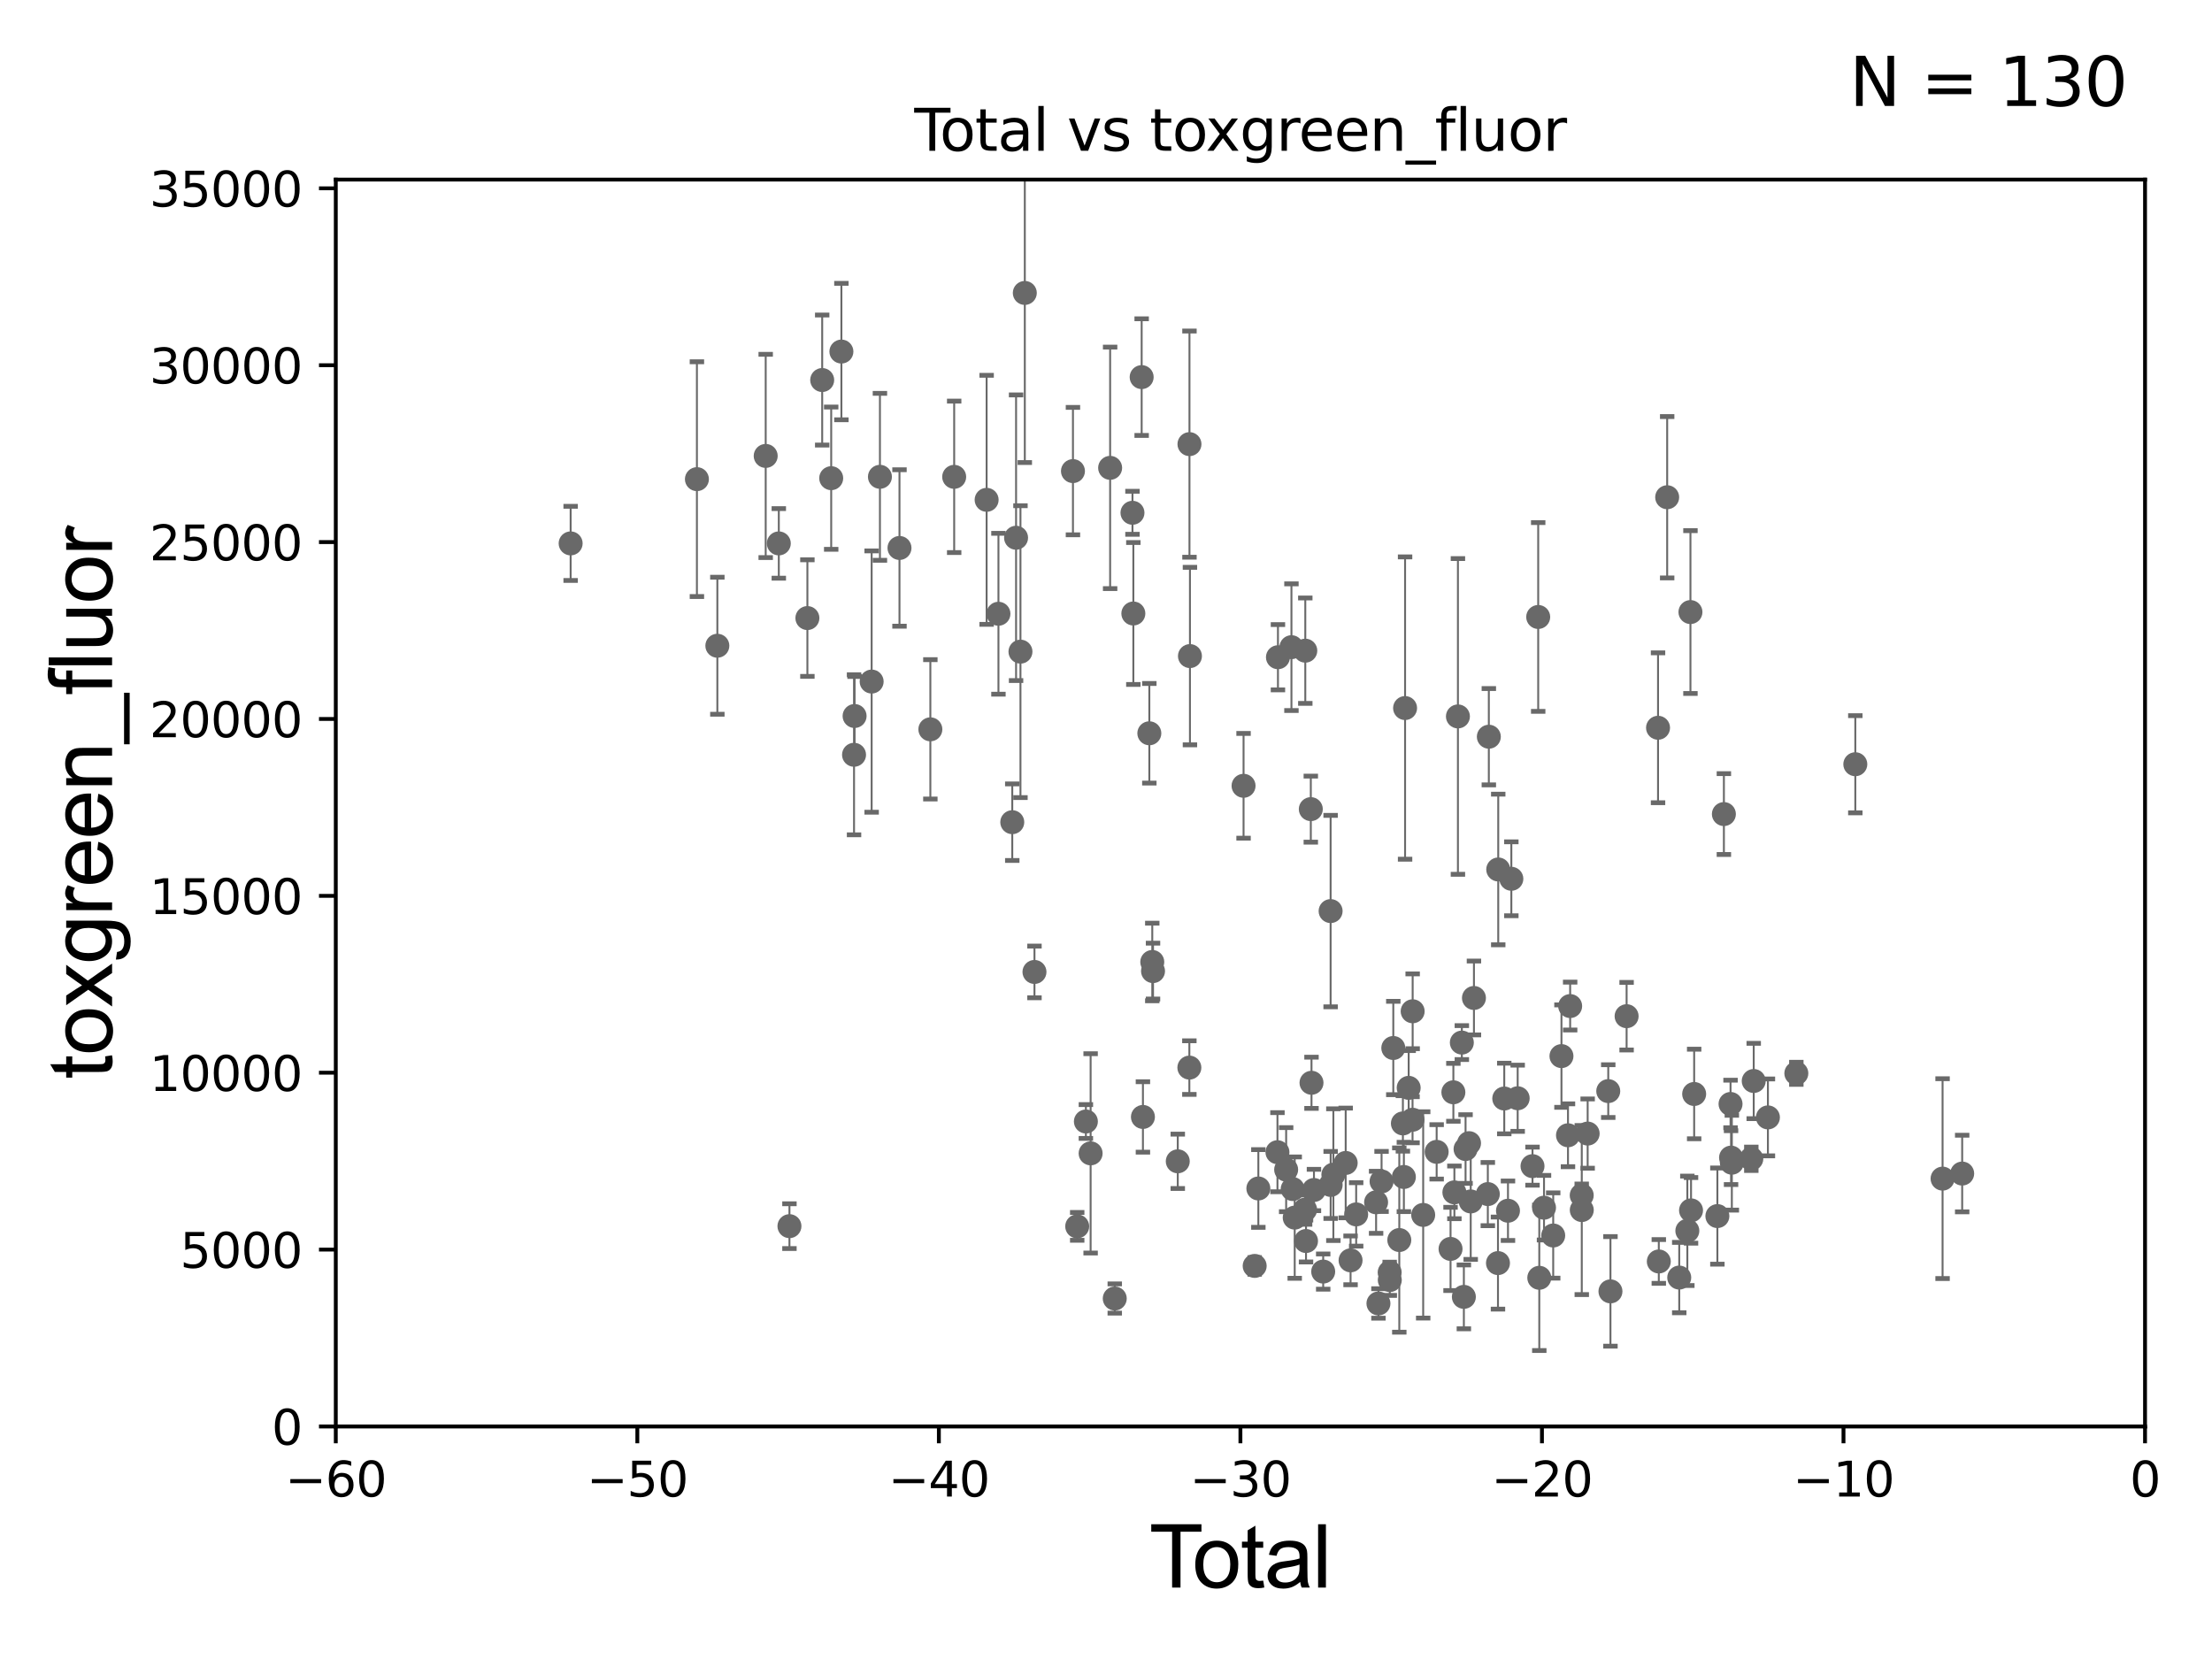 <?xml version="1.0" encoding="utf-8" standalone="no"?>
<!DOCTYPE svg PUBLIC "-//W3C//DTD SVG 1.1//EN"
  "http://www.w3.org/Graphics/SVG/1.1/DTD/svg11.dtd">
<svg xmlns:xlink="http://www.w3.org/1999/xlink" width="460.8pt" height="345.6pt" viewBox="0 0 460.8 345.6" xmlns="http://www.w3.org/2000/svg" version="1.1">
 <defs>
  <style type="text/css">*{stroke-linejoin: round; stroke-linecap: butt}</style>
 </defs>
 <g id="figure_1">
  <g id="patch_1">
   <path d="M 0 345.6 
L 460.8 345.6 
L 460.8 0 
L 0 0 
z
" style="fill: #ffffff"/>
  </g>
  <g id="axes_1">
   <g id="patch_2">
    <path d="M 69.95 297.16 
L 446.85 297.16 
L 446.85 37.411 
L 69.95 37.411 
z
" style="fill: #ffffff"/>
   </g>
   <g id="PathCollection_1">
    <defs>
     <path id="mde2a9b59b5" d="M 0 1.118 
C 0.297 1.118 0.581 1 0.791 0.791 
C 1 0.581 1.118 0.297 1.118 0 
C 1.118 -0.297 1 -0.581 0.791 -0.791 
C 0.581 -1 0.297 -1.118 0 -1.118 
C -0.297 -1.118 -0.581 -1 -0.791 -0.791 
C -1 -0.581 -1.118 -0.297 -1.118 0 
C -1.118 0.297 -1 0.581 -0.791 0.791 
C -0.581 1 -0.297 1.118 0 1.118 
z
" style="stroke: #696969"/>
    </defs>
    <g clip-path="url(#p2449b0621e)">
     <use xlink:href="#mde2a9b59b5" x="118.875" y="113.199" style="fill: #696969; stroke: #696969"/>
     <use xlink:href="#mde2a9b59b5" x="287.156" y="271.534" style="fill: #696969; stroke: #696969"/>
     <use xlink:href="#mde2a9b59b5" x="287.805" y="246.116" style="fill: #696969; stroke: #696969"/>
     <use xlink:href="#mde2a9b59b5" x="289.494" y="265.067" style="fill: #696969; stroke: #696969"/>
     <use xlink:href="#mde2a9b59b5" x="289.52" y="266.663" style="fill: #696969; stroke: #696969"/>
     <use xlink:href="#mde2a9b59b5" x="290.249" y="218.317" style="fill: #696969; stroke: #696969"/>
     <use xlink:href="#mde2a9b59b5" x="291.499" y="258.322" style="fill: #696969; stroke: #696969"/>
     <use xlink:href="#mde2a9b59b5" x="292.248" y="234.029" style="fill: #696969; stroke: #696969"/>
     <use xlink:href="#mde2a9b59b5" x="292.452" y="245.186" style="fill: #696969; stroke: #696969"/>
     <use xlink:href="#mde2a9b59b5" x="292.704" y="147.5" style="fill: #696969; stroke: #696969"/>
     <use xlink:href="#mde2a9b59b5" x="293.453" y="226.619" style="fill: #696969; stroke: #696969"/>
     <use xlink:href="#mde2a9b59b5" x="294.259" y="233.263" style="fill: #696969; stroke: #696969"/>
     <use xlink:href="#mde2a9b59b5" x="294.283" y="210.669" style="fill: #696969; stroke: #696969"/>
     <use xlink:href="#mde2a9b59b5" x="296.476" y="253.09" style="fill: #696969; stroke: #696969"/>
     <use xlink:href="#mde2a9b59b5" x="299.282" y="239.952" style="fill: #696969; stroke: #696969"/>
     <use xlink:href="#mde2a9b59b5" x="302.175" y="260.171" style="fill: #696969; stroke: #696969"/>
     <use xlink:href="#mde2a9b59b5" x="302.764" y="227.545" style="fill: #696969; stroke: #696969"/>
     <use xlink:href="#mde2a9b59b5" x="302.975" y="248.391" style="fill: #696969; stroke: #696969"/>
     <use xlink:href="#mde2a9b59b5" x="303.713" y="149.245" style="fill: #696969; stroke: #696969"/>
     <use xlink:href="#mde2a9b59b5" x="304.528" y="217.19" style="fill: #696969; stroke: #696969"/>
     <use xlink:href="#mde2a9b59b5" x="286.666" y="250.46" style="fill: #696969; stroke: #696969"/>
     <use xlink:href="#mde2a9b59b5" x="304.95" y="270.161" style="fill: #696969; stroke: #696969"/>
     <use xlink:href="#mde2a9b59b5" x="282.515" y="252.981" style="fill: #696969; stroke: #696969"/>
     <use xlink:href="#mde2a9b59b5" x="280.331" y="242.266" style="fill: #696969; stroke: #696969"/>
     <use xlink:href="#mde2a9b59b5" x="259.056" y="163.697" style="fill: #696969; stroke: #696969"/>
     <use xlink:href="#mde2a9b59b5" x="261.372" y="263.714" style="fill: #696969; stroke: #696969"/>
     <use xlink:href="#mde2a9b59b5" x="262.139" y="247.581" style="fill: #696969; stroke: #696969"/>
     <use xlink:href="#mde2a9b59b5" x="266.118" y="240.023" style="fill: #696969; stroke: #696969"/>
     <use xlink:href="#mde2a9b59b5" x="266.22" y="136.912" style="fill: #696969; stroke: #696969"/>
     <use xlink:href="#mde2a9b59b5" x="267.929" y="243.659" style="fill: #696969; stroke: #696969"/>
     <use xlink:href="#mde2a9b59b5" x="269.032" y="134.821" style="fill: #696969; stroke: #696969"/>
     <use xlink:href="#mde2a9b59b5" x="269.289" y="247.701" style="fill: #696969; stroke: #696969"/>
     <use xlink:href="#mde2a9b59b5" x="269.713" y="253.651" style="fill: #696969; stroke: #696969"/>
     <use xlink:href="#mde2a9b59b5" x="271.877" y="251.989" style="fill: #696969; stroke: #696969"/>
     <use xlink:href="#mde2a9b59b5" x="271.917" y="135.545" style="fill: #696969; stroke: #696969"/>
     <use xlink:href="#mde2a9b59b5" x="272.068" y="258.526" style="fill: #696969; stroke: #696969"/>
     <use xlink:href="#mde2a9b59b5" x="273.065" y="168.556" style="fill: #696969; stroke: #696969"/>
     <use xlink:href="#mde2a9b59b5" x="273.21" y="225.561" style="fill: #696969; stroke: #696969"/>
     <use xlink:href="#mde2a9b59b5" x="273.721" y="247.897" style="fill: #696969; stroke: #696969"/>
     <use xlink:href="#mde2a9b59b5" x="275.646" y="264.892" style="fill: #696969; stroke: #696969"/>
     <use xlink:href="#mde2a9b59b5" x="277.191" y="189.796" style="fill: #696969; stroke: #696969"/>
     <use xlink:href="#mde2a9b59b5" x="277.2" y="246.844" style="fill: #696969; stroke: #696969"/>
     <use xlink:href="#mde2a9b59b5" x="277.765" y="244.705" style="fill: #696969; stroke: #696969"/>
     <use xlink:href="#mde2a9b59b5" x="281.348" y="262.553" style="fill: #696969; stroke: #696969"/>
     <use xlink:href="#mde2a9b59b5" x="247.888" y="136.674" style="fill: #696969; stroke: #696969"/>
     <use xlink:href="#mde2a9b59b5" x="305.303" y="239.363" style="fill: #696969; stroke: #696969"/>
     <use xlink:href="#mde2a9b59b5" x="306.377" y="250.281" style="fill: #696969; stroke: #696969"/>
     <use xlink:href="#mde2a9b59b5" x="338.852" y="211.691" style="fill: #696969; stroke: #696969"/>
     <use xlink:href="#mde2a9b59b5" x="345.4" y="151.608" style="fill: #696969; stroke: #696969"/>
     <use xlink:href="#mde2a9b59b5" x="345.56" y="262.787" style="fill: #696969; stroke: #696969"/>
     <use xlink:href="#mde2a9b59b5" x="347.303" y="103.583" style="fill: #696969; stroke: #696969"/>
     <use xlink:href="#mde2a9b59b5" x="349.816" y="266.141" style="fill: #696969; stroke: #696969"/>
     <use xlink:href="#mde2a9b59b5" x="351.504" y="256.398" style="fill: #696969; stroke: #696969"/>
     <use xlink:href="#mde2a9b59b5" x="352.151" y="127.504" style="fill: #696969; stroke: #696969"/>
     <use xlink:href="#mde2a9b59b5" x="352.273" y="252.144" style="fill: #696969; stroke: #696969"/>
     <use xlink:href="#mde2a9b59b5" x="352.925" y="227.898" style="fill: #696969; stroke: #696969"/>
     <use xlink:href="#mde2a9b59b5" x="357.762" y="253.333" style="fill: #696969; stroke: #696969"/>
     <use xlink:href="#mde2a9b59b5" x="359.117" y="169.586" style="fill: #696969; stroke: #696969"/>
     <use xlink:href="#mde2a9b59b5" x="360.503" y="229.976" style="fill: #696969; stroke: #696969"/>
     <use xlink:href="#mde2a9b59b5" x="360.61" y="241.152" style="fill: #696969; stroke: #696969"/>
     <use xlink:href="#mde2a9b59b5" x="360.774" y="242.21" style="fill: #696969; stroke: #696969"/>
     <use xlink:href="#mde2a9b59b5" x="364.83" y="241.396" style="fill: #696969; stroke: #696969"/>
     <use xlink:href="#mde2a9b59b5" x="365.332" y="225.189" style="fill: #696969; stroke: #696969"/>
     <use xlink:href="#mde2a9b59b5" x="368.29" y="232.775" style="fill: #696969; stroke: #696969"/>
     <use xlink:href="#mde2a9b59b5" x="374.209" y="223.59" style="fill: #696969; stroke: #696969"/>
     <use xlink:href="#mde2a9b59b5" x="386.496" y="159.204" style="fill: #696969; stroke: #696969"/>
     <use xlink:href="#mde2a9b59b5" x="335.488" y="269.017" style="fill: #696969; stroke: #696969"/>
     <use xlink:href="#mde2a9b59b5" x="306.028" y="238.14" style="fill: #696969; stroke: #696969"/>
     <use xlink:href="#mde2a9b59b5" x="335.028" y="227.298" style="fill: #696969; stroke: #696969"/>
     <use xlink:href="#mde2a9b59b5" x="329.513" y="252.074" style="fill: #696969; stroke: #696969"/>
     <use xlink:href="#mde2a9b59b5" x="307.05" y="207.894" style="fill: #696969; stroke: #696969"/>
     <use xlink:href="#mde2a9b59b5" x="404.674" y="245.529" style="fill: #696969; stroke: #696969"/>
     <use xlink:href="#mde2a9b59b5" x="309.941" y="248.749" style="fill: #696969; stroke: #696969"/>
     <use xlink:href="#mde2a9b59b5" x="310.152" y="153.471" style="fill: #696969; stroke: #696969"/>
     <use xlink:href="#mde2a9b59b5" x="312.056" y="263.125" style="fill: #696969; stroke: #696969"/>
     <use xlink:href="#mde2a9b59b5" x="312.11" y="181.126" style="fill: #696969; stroke: #696969"/>
     <use xlink:href="#mde2a9b59b5" x="313.365" y="228.84" style="fill: #696969; stroke: #696969"/>
     <use xlink:href="#mde2a9b59b5" x="314.14" y="252.217" style="fill: #696969; stroke: #696969"/>
     <use xlink:href="#mde2a9b59b5" x="314.841" y="183.067" style="fill: #696969; stroke: #696969"/>
     <use xlink:href="#mde2a9b59b5" x="316.161" y="228.788" style="fill: #696969; stroke: #696969"/>
     <use xlink:href="#mde2a9b59b5" x="319.249" y="242.931" style="fill: #696969; stroke: #696969"/>
     <use xlink:href="#mde2a9b59b5" x="320.435" y="128.528" style="fill: #696969; stroke: #696969"/>
     <use xlink:href="#mde2a9b59b5" x="320.662" y="266.188" style="fill: #696969; stroke: #696969"/>
     <use xlink:href="#mde2a9b59b5" x="321.646" y="251.586" style="fill: #696969; stroke: #696969"/>
     <use xlink:href="#mde2a9b59b5" x="323.562" y="257.375" style="fill: #696969; stroke: #696969"/>
     <use xlink:href="#mde2a9b59b5" x="325.281" y="220.006" style="fill: #696969; stroke: #696969"/>
     <use xlink:href="#mde2a9b59b5" x="326.64" y="236.498" style="fill: #696969; stroke: #696969"/>
     <use xlink:href="#mde2a9b59b5" x="327.092" y="209.582" style="fill: #696969; stroke: #696969"/>
     <use xlink:href="#mde2a9b59b5" x="329.501" y="249.006" style="fill: #696969; stroke: #696969"/>
     <use xlink:href="#mde2a9b59b5" x="330.739" y="236.144" style="fill: #696969; stroke: #696969"/>
     <use xlink:href="#mde2a9b59b5" x="247.788" y="92.52" style="fill: #696969; stroke: #696969"/>
     <use xlink:href="#mde2a9b59b5" x="408.758" y="244.473" style="fill: #696969; stroke: #696969"/>
     <use xlink:href="#mde2a9b59b5" x="205.533" y="104.123" style="fill: #696969; stroke: #696969"/>
     <use xlink:href="#mde2a9b59b5" x="178.027" y="149.157" style="fill: #696969; stroke: #696969"/>
     <use xlink:href="#mde2a9b59b5" x="181.58" y="141.982" style="fill: #696969; stroke: #696969"/>
     <use xlink:href="#mde2a9b59b5" x="207.994" y="127.858" style="fill: #696969; stroke: #696969"/>
     <use xlink:href="#mde2a9b59b5" x="183.306" y="99.328" style="fill: #696969; stroke: #696969"/>
     <use xlink:href="#mde2a9b59b5" x="223.516" y="98.139" style="fill: #696969; stroke: #696969"/>
     <use xlink:href="#mde2a9b59b5" x="238.093" y="232.681" style="fill: #696969; stroke: #696969"/>
     <use xlink:href="#mde2a9b59b5" x="215.5" y="202.474" style="fill: #696969; stroke: #696969"/>
     <use xlink:href="#mde2a9b59b5" x="231.261" y="97.461" style="fill: #696969; stroke: #696969"/>
     <use xlink:href="#mde2a9b59b5" x="240.196" y="202.296" style="fill: #696969; stroke: #696969"/>
     <use xlink:href="#mde2a9b59b5" x="239.427" y="152.757" style="fill: #696969; stroke: #696969"/>
     <use xlink:href="#mde2a9b59b5" x="187.38" y="114.153" style="fill: #696969; stroke: #696969"/>
     <use xlink:href="#mde2a9b59b5" x="210.874" y="171.276" style="fill: #696969; stroke: #696969"/>
     <use xlink:href="#mde2a9b59b5" x="213.486" y="61.025" style="fill: #696969; stroke: #696969"/>
     <use xlink:href="#mde2a9b59b5" x="211.666" y="112.022" style="fill: #696969; stroke: #696969"/>
     <use xlink:href="#mde2a9b59b5" x="240.039" y="200.396" style="fill: #696969; stroke: #696969"/>
     <use xlink:href="#mde2a9b59b5" x="193.811" y="151.933" style="fill: #696969; stroke: #696969"/>
     <use xlink:href="#mde2a9b59b5" x="212.581" y="135.749" style="fill: #696969; stroke: #696969"/>
     <use xlink:href="#mde2a9b59b5" x="198.773" y="99.335" style="fill: #696969; stroke: #696969"/>
     <use xlink:href="#mde2a9b59b5" x="232.224" y="270.503" style="fill: #696969; stroke: #696969"/>
     <use xlink:href="#mde2a9b59b5" x="177.912" y="157.235" style="fill: #696969; stroke: #696969"/>
     <use xlink:href="#mde2a9b59b5" x="237.829" y="78.559" style="fill: #696969; stroke: #696969"/>
     <use xlink:href="#mde2a9b59b5" x="173.154" y="99.614" style="fill: #696969; stroke: #696969"/>
     <use xlink:href="#mde2a9b59b5" x="224.402" y="255.474" style="fill: #696969; stroke: #696969"/>
     <use xlink:href="#mde2a9b59b5" x="145.18" y="99.816" style="fill: #696969; stroke: #696969"/>
     <use xlink:href="#mde2a9b59b5" x="149.438" y="134.52" style="fill: #696969; stroke: #696969"/>
     <use xlink:href="#mde2a9b59b5" x="226.21" y="233.628" style="fill: #696969; stroke: #696969"/>
     <use xlink:href="#mde2a9b59b5" x="159.509" y="94.978" style="fill: #696969; stroke: #696969"/>
     <use xlink:href="#mde2a9b59b5" x="162.239" y="113.2" style="fill: #696969; stroke: #696969"/>
     <use xlink:href="#mde2a9b59b5" x="175.279" y="73.236" style="fill: #696969; stroke: #696969"/>
     <use xlink:href="#mde2a9b59b5" x="227.197" y="240.264" style="fill: #696969; stroke: #696969"/>
     <use xlink:href="#mde2a9b59b5" x="164.456" y="255.431" style="fill: #696969; stroke: #696969"/>
     <use xlink:href="#mde2a9b59b5" x="245.352" y="241.922" style="fill: #696969; stroke: #696969"/>
     <use xlink:href="#mde2a9b59b5" x="235.915" y="106.821" style="fill: #696969; stroke: #696969"/>
     <use xlink:href="#mde2a9b59b5" x="168.195" y="128.754" style="fill: #696969; stroke: #696969"/>
     <use xlink:href="#mde2a9b59b5" x="171.278" y="79.167" style="fill: #696969; stroke: #696969"/>
     <use xlink:href="#mde2a9b59b5" x="247.766" y="222.403" style="fill: #696969; stroke: #696969"/>
     <use xlink:href="#mde2a9b59b5" x="236.097" y="127.804" style="fill: #696969; stroke: #696969"/>
    </g>
   </g>
   <g id="matplotlib.axis_1">
    <g id="xtick_1">
     <g id="line2d_1">
      <defs>
       <path id="m0d64b2e225" d="M 0 0 
L 0 3.5 
" style="stroke: #000000; stroke-width: 0.8"/>
      </defs>
      <g>
       <use xlink:href="#m0d64b2e225" x="69.95" y="297.16" style="stroke: #000000; stroke-width: 0.8"/>
      </g>
     </g>
     <g id="text_1">
      <!-- −60 -->
      <g transform="translate(59.398 311.758)scale(0.1 -0.1)">
       <defs>
        <path id="DejaVuSans-2212" d="M 678 2272 
L 4684 2272 
L 4684 1741 
L 678 1741 
L 678 2272 
z
" transform="scale(0.016)"/>
        <path id="DejaVuSans-36" d="M 2113 2584 
Q 1688 2584 1439 2293 
Q 1191 2003 1191 1497 
Q 1191 994 1439 701 
Q 1688 409 2113 409 
Q 2538 409 2786 701 
Q 3034 994 3034 1497 
Q 3034 2003 2786 2293 
Q 2538 2584 2113 2584 
z
M 3366 4563 
L 3366 3988 
Q 3128 4100 2886 4159 
Q 2644 4219 2406 4219 
Q 1781 4219 1451 3797 
Q 1122 3375 1075 2522 
Q 1259 2794 1537 2939 
Q 1816 3084 2150 3084 
Q 2853 3084 3261 2657 
Q 3669 2231 3669 1497 
Q 3669 778 3244 343 
Q 2819 -91 2113 -91 
Q 1303 -91 875 529 
Q 447 1150 447 2328 
Q 447 3434 972 4092 
Q 1497 4750 2381 4750 
Q 2619 4750 2861 4703 
Q 3103 4656 3366 4563 
z
" transform="scale(0.016)"/>
        <path id="DejaVuSans-30" d="M 2034 4250 
Q 1547 4250 1301 3770 
Q 1056 3291 1056 2328 
Q 1056 1369 1301 889 
Q 1547 409 2034 409 
Q 2525 409 2770 889 
Q 3016 1369 3016 2328 
Q 3016 3291 2770 3770 
Q 2525 4250 2034 4250 
z
M 2034 4750 
Q 2819 4750 3233 4129 
Q 3647 3509 3647 2328 
Q 3647 1150 3233 529 
Q 2819 -91 2034 -91 
Q 1250 -91 836 529 
Q 422 1150 422 2328 
Q 422 3509 836 4129 
Q 1250 4750 2034 4750 
z
" transform="scale(0.016)"/>
       </defs>
       <use xlink:href="#DejaVuSans-2212"/>
       <use xlink:href="#DejaVuSans-36" x="83.789"/>
       <use xlink:href="#DejaVuSans-30" x="147.412"/>
      </g>
     </g>
    </g>
    <g id="xtick_2">
     <g id="line2d_2">
      <g>
       <use xlink:href="#m0d64b2e225" x="132.767" y="297.16" style="stroke: #000000; stroke-width: 0.8"/>
      </g>
     </g>
     <g id="text_2">
      <!-- −50 -->
      <g transform="translate(122.214 311.758)scale(0.1 -0.1)">
       <defs>
        <path id="DejaVuSans-35" d="M 691 4666 
L 3169 4666 
L 3169 4134 
L 1269 4134 
L 1269 2991 
Q 1406 3038 1543 3061 
Q 1681 3084 1819 3084 
Q 2600 3084 3056 2656 
Q 3513 2228 3513 1497 
Q 3513 744 3044 326 
Q 2575 -91 1722 -91 
Q 1428 -91 1123 -41 
Q 819 9 494 109 
L 494 744 
Q 775 591 1075 516 
Q 1375 441 1709 441 
Q 2250 441 2565 725 
Q 2881 1009 2881 1497 
Q 2881 1984 2565 2268 
Q 2250 2553 1709 2553 
Q 1456 2553 1204 2497 
Q 953 2441 691 2322 
L 691 4666 
z
" transform="scale(0.016)"/>
       </defs>
       <use xlink:href="#DejaVuSans-2212"/>
       <use xlink:href="#DejaVuSans-35" x="83.789"/>
       <use xlink:href="#DejaVuSans-30" x="147.412"/>
      </g>
     </g>
    </g>
    <g id="xtick_3">
     <g id="line2d_3">
      <g>
       <use xlink:href="#m0d64b2e225" x="195.583" y="297.16" style="stroke: #000000; stroke-width: 0.8"/>
      </g>
     </g>
     <g id="text_3">
      <!-- −40 -->
      <g transform="translate(185.031 311.758)scale(0.1 -0.1)">
       <defs>
        <path id="DejaVuSans-34" d="M 2419 4116 
L 825 1625 
L 2419 1625 
L 2419 4116 
z
M 2253 4666 
L 3047 4666 
L 3047 1625 
L 3713 1625 
L 3713 1100 
L 3047 1100 
L 3047 0 
L 2419 0 
L 2419 1100 
L 313 1100 
L 313 1709 
L 2253 4666 
z
" transform="scale(0.016)"/>
       </defs>
       <use xlink:href="#DejaVuSans-2212"/>
       <use xlink:href="#DejaVuSans-34" x="83.789"/>
       <use xlink:href="#DejaVuSans-30" x="147.412"/>
      </g>
     </g>
    </g>
    <g id="xtick_4">
     <g id="line2d_4">
      <g>
       <use xlink:href="#m0d64b2e225" x="258.4" y="297.16" style="stroke: #000000; stroke-width: 0.8"/>
      </g>
     </g>
     <g id="text_4">
      <!-- −30 -->
      <g transform="translate(247.848 311.758)scale(0.1 -0.1)">
       <defs>
        <path id="DejaVuSans-33" d="M 2597 2516 
Q 3050 2419 3304 2112 
Q 3559 1806 3559 1356 
Q 3559 666 3084 287 
Q 2609 -91 1734 -91 
Q 1441 -91 1130 -33 
Q 819 25 488 141 
L 488 750 
Q 750 597 1062 519 
Q 1375 441 1716 441 
Q 2309 441 2620 675 
Q 2931 909 2931 1356 
Q 2931 1769 2642 2001 
Q 2353 2234 1838 2234 
L 1294 2234 
L 1294 2753 
L 1863 2753 
Q 2328 2753 2575 2939 
Q 2822 3125 2822 3475 
Q 2822 3834 2567 4026 
Q 2313 4219 1838 4219 
Q 1578 4219 1281 4162 
Q 984 4106 628 3988 
L 628 4550 
Q 988 4650 1302 4700 
Q 1616 4750 1894 4750 
Q 2613 4750 3031 4423 
Q 3450 4097 3450 3541 
Q 3450 3153 3228 2886 
Q 3006 2619 2597 2516 
z
" transform="scale(0.016)"/>
       </defs>
       <use xlink:href="#DejaVuSans-2212"/>
       <use xlink:href="#DejaVuSans-33" x="83.789"/>
       <use xlink:href="#DejaVuSans-30" x="147.412"/>
      </g>
     </g>
    </g>
    <g id="xtick_5">
     <g id="line2d_5">
      <g>
       <use xlink:href="#m0d64b2e225" x="321.217" y="297.16" style="stroke: #000000; stroke-width: 0.8"/>
      </g>
     </g>
     <g id="text_5">
      <!-- −20 -->
      <g transform="translate(310.664 311.758)scale(0.1 -0.1)">
       <defs>
        <path id="DejaVuSans-32" d="M 1228 531 
L 3431 531 
L 3431 0 
L 469 0 
L 469 531 
Q 828 903 1448 1529 
Q 2069 2156 2228 2338 
Q 2531 2678 2651 2914 
Q 2772 3150 2772 3378 
Q 2772 3750 2511 3984 
Q 2250 4219 1831 4219 
Q 1534 4219 1204 4116 
Q 875 4013 500 3803 
L 500 4441 
Q 881 4594 1212 4672 
Q 1544 4750 1819 4750 
Q 2544 4750 2975 4387 
Q 3406 4025 3406 3419 
Q 3406 3131 3298 2873 
Q 3191 2616 2906 2266 
Q 2828 2175 2409 1742 
Q 1991 1309 1228 531 
z
" transform="scale(0.016)"/>
       </defs>
       <use xlink:href="#DejaVuSans-2212"/>
       <use xlink:href="#DejaVuSans-32" x="83.789"/>
       <use xlink:href="#DejaVuSans-30" x="147.412"/>
      </g>
     </g>
    </g>
    <g id="xtick_6">
     <g id="line2d_6">
      <g>
       <use xlink:href="#m0d64b2e225" x="384.033" y="297.16" style="stroke: #000000; stroke-width: 0.8"/>
      </g>
     </g>
     <g id="text_6">
      <!-- −10 -->
      <g transform="translate(373.481 311.758)scale(0.1 -0.1)">
       <defs>
        <path id="DejaVuSans-31" d="M 794 531 
L 1825 531 
L 1825 4091 
L 703 3866 
L 703 4441 
L 1819 4666 
L 2450 4666 
L 2450 531 
L 3481 531 
L 3481 0 
L 794 0 
L 794 531 
z
" transform="scale(0.016)"/>
       </defs>
       <use xlink:href="#DejaVuSans-2212"/>
       <use xlink:href="#DejaVuSans-31" x="83.789"/>
       <use xlink:href="#DejaVuSans-30" x="147.412"/>
      </g>
     </g>
    </g>
    <g id="xtick_7">
     <g id="line2d_7">
      <g>
       <use xlink:href="#m0d64b2e225" x="446.85" y="297.16" style="stroke: #000000; stroke-width: 0.8"/>
      </g>
     </g>
     <g id="text_7">
      <!-- 0 -->
      <g transform="translate(443.669 311.758)scale(0.1 -0.1)">
       <use xlink:href="#DejaVuSans-30"/>
      </g>
     </g>
    </g>
    <g id="text_8">
     <!-- Total -->
     <g transform="translate(239.395 330.722)scale(0.18 -0.18)">
      <defs>
       <path id="ArialMT-54" d="M 1659 0 
L 1659 4041 
L 150 4041 
L 150 4581 
L 3781 4581 
L 3781 4041 
L 2266 4041 
L 2266 0 
L 1659 0 
z
" transform="scale(0.016)"/>
       <path id="ArialMT-6f" d="M 213 1659 
Q 213 2581 725 3025 
Q 1153 3394 1769 3394 
Q 2453 3394 2887 2945 
Q 3322 2497 3322 1706 
Q 3322 1066 3130 698 
Q 2938 331 2570 128 
Q 2203 -75 1769 -75 
Q 1072 -75 642 372 
Q 213 819 213 1659 
z
M 791 1659 
Q 791 1022 1069 705 
Q 1347 388 1769 388 
Q 2188 388 2466 706 
Q 2744 1025 2744 1678 
Q 2744 2294 2464 2611 
Q 2184 2928 1769 2928 
Q 1347 2928 1069 2612 
Q 791 2297 791 1659 
z
" transform="scale(0.016)"/>
       <path id="ArialMT-74" d="M 1650 503 
L 1731 6 
Q 1494 -44 1306 -44 
Q 1000 -44 831 53 
Q 663 150 594 308 
Q 525 466 525 972 
L 525 2881 
L 113 2881 
L 113 3319 
L 525 3319 
L 525 4141 
L 1084 4478 
L 1084 3319 
L 1650 3319 
L 1650 2881 
L 1084 2881 
L 1084 941 
Q 1084 700 1114 631 
Q 1144 563 1211 522 
Q 1278 481 1403 481 
Q 1497 481 1650 503 
z
" transform="scale(0.016)"/>
       <path id="ArialMT-61" d="M 2588 409 
Q 2275 144 1986 34 
Q 1697 -75 1366 -75 
Q 819 -75 525 192 
Q 231 459 231 875 
Q 231 1119 342 1320 
Q 453 1522 633 1644 
Q 813 1766 1038 1828 
Q 1203 1872 1538 1913 
Q 2219 1994 2541 2106 
Q 2544 2222 2544 2253 
Q 2544 2597 2384 2738 
Q 2169 2928 1744 2928 
Q 1347 2928 1158 2789 
Q 969 2650 878 2297 
L 328 2372 
Q 403 2725 575 2942 
Q 747 3159 1072 3276 
Q 1397 3394 1825 3394 
Q 2250 3394 2515 3294 
Q 2781 3194 2906 3042 
Q 3031 2891 3081 2659 
Q 3109 2516 3109 2141 
L 3109 1391 
Q 3109 606 3145 398 
Q 3181 191 3288 0 
L 2700 0 
Q 2613 175 2588 409 
z
M 2541 1666 
Q 2234 1541 1622 1453 
Q 1275 1403 1131 1340 
Q 988 1278 909 1158 
Q 831 1038 831 891 
Q 831 666 1001 516 
Q 1172 366 1500 366 
Q 1825 366 2078 508 
Q 2331 650 2450 897 
Q 2541 1088 2541 1459 
L 2541 1666 
z
" transform="scale(0.016)"/>
       <path id="ArialMT-6c" d="M 409 0 
L 409 4581 
L 972 4581 
L 972 0 
L 409 0 
z
" transform="scale(0.016)"/>
      </defs>
      <use xlink:href="#ArialMT-54"/>
      <use xlink:href="#ArialMT-6f" x="49.959"/>
      <use xlink:href="#ArialMT-74" x="105.574"/>
      <use xlink:href="#ArialMT-61" x="133.357"/>
      <use xlink:href="#ArialMT-6c" x="188.973"/>
     </g>
    </g>
   </g>
   <g id="matplotlib.axis_2">
    <g id="ytick_1">
     <g id="line2d_8">
      <defs>
       <path id="m6fb52d817f" d="M 0 0 
L -3.5 0 
" style="stroke: #000000; stroke-width: 0.8"/>
      </defs>
      <g>
       <use xlink:href="#m6fb52d817f" x="69.95" y="297.16" style="stroke: #000000; stroke-width: 0.8"/>
      </g>
     </g>
     <g id="text_9">
      <!-- 0 -->
      <g transform="translate(56.587 300.959)scale(0.1 -0.1)">
       <use xlink:href="#DejaVuSans-30"/>
      </g>
     </g>
    </g>
    <g id="ytick_2">
     <g id="line2d_9">
      <g>
       <use xlink:href="#m6fb52d817f" x="69.95" y="260.313" style="stroke: #000000; stroke-width: 0.8"/>
      </g>
     </g>
     <g id="text_10">
      <!-- 5000 -->
      <g transform="translate(37.5 264.112)scale(0.1 -0.1)">
       <use xlink:href="#DejaVuSans-35"/>
       <use xlink:href="#DejaVuSans-30" x="63.623"/>
       <use xlink:href="#DejaVuSans-30" x="127.246"/>
       <use xlink:href="#DejaVuSans-30" x="190.869"/>
      </g>
     </g>
    </g>
    <g id="ytick_3">
     <g id="line2d_10">
      <g>
       <use xlink:href="#m6fb52d817f" x="69.95" y="223.467" style="stroke: #000000; stroke-width: 0.8"/>
      </g>
     </g>
     <g id="text_11">
      <!-- 10000 -->
      <g transform="translate(31.137 227.266)scale(0.1 -0.1)">
       <use xlink:href="#DejaVuSans-31"/>
       <use xlink:href="#DejaVuSans-30" x="63.623"/>
       <use xlink:href="#DejaVuSans-30" x="127.246"/>
       <use xlink:href="#DejaVuSans-30" x="190.869"/>
       <use xlink:href="#DejaVuSans-30" x="254.492"/>
      </g>
     </g>
    </g>
    <g id="ytick_4">
     <g id="line2d_11">
      <g>
       <use xlink:href="#m6fb52d817f" x="69.95" y="186.62" style="stroke: #000000; stroke-width: 0.8"/>
      </g>
     </g>
     <g id="text_12">
      <!-- 15000 -->
      <g transform="translate(31.137 190.419)scale(0.1 -0.1)">
       <use xlink:href="#DejaVuSans-31"/>
       <use xlink:href="#DejaVuSans-35" x="63.623"/>
       <use xlink:href="#DejaVuSans-30" x="127.246"/>
       <use xlink:href="#DejaVuSans-30" x="190.869"/>
       <use xlink:href="#DejaVuSans-30" x="254.492"/>
      </g>
     </g>
    </g>
    <g id="ytick_5">
     <g id="line2d_12">
      <g>
       <use xlink:href="#m6fb52d817f" x="69.95" y="149.773" style="stroke: #000000; stroke-width: 0.8"/>
      </g>
     </g>
     <g id="text_13">
      <!-- 20000 -->
      <g transform="translate(31.137 153.572)scale(0.1 -0.1)">
       <use xlink:href="#DejaVuSans-32"/>
       <use xlink:href="#DejaVuSans-30" x="63.623"/>
       <use xlink:href="#DejaVuSans-30" x="127.246"/>
       <use xlink:href="#DejaVuSans-30" x="190.869"/>
       <use xlink:href="#DejaVuSans-30" x="254.492"/>
      </g>
     </g>
    </g>
    <g id="ytick_6">
     <g id="line2d_13">
      <g>
       <use xlink:href="#m6fb52d817f" x="69.95" y="112.926" style="stroke: #000000; stroke-width: 0.8"/>
      </g>
     </g>
     <g id="text_14">
      <!-- 25000 -->
      <g transform="translate(31.137 116.726)scale(0.1 -0.1)">
       <use xlink:href="#DejaVuSans-32"/>
       <use xlink:href="#DejaVuSans-35" x="63.623"/>
       <use xlink:href="#DejaVuSans-30" x="127.246"/>
       <use xlink:href="#DejaVuSans-30" x="190.869"/>
       <use xlink:href="#DejaVuSans-30" x="254.492"/>
      </g>
     </g>
    </g>
    <g id="ytick_7">
     <g id="line2d_14">
      <g>
       <use xlink:href="#m6fb52d817f" x="69.95" y="76.08" style="stroke: #000000; stroke-width: 0.8"/>
      </g>
     </g>
     <g id="text_15">
      <!-- 30000 -->
      <g transform="translate(31.137 79.879)scale(0.1 -0.1)">
       <use xlink:href="#DejaVuSans-33"/>
       <use xlink:href="#DejaVuSans-30" x="63.623"/>
       <use xlink:href="#DejaVuSans-30" x="127.246"/>
       <use xlink:href="#DejaVuSans-30" x="190.869"/>
       <use xlink:href="#DejaVuSans-30" x="254.492"/>
      </g>
     </g>
    </g>
    <g id="ytick_8">
     <g id="line2d_15">
      <g>
       <use xlink:href="#m6fb52d817f" x="69.95" y="39.233" style="stroke: #000000; stroke-width: 0.8"/>
      </g>
     </g>
     <g id="text_16">
      <!-- 35000 -->
      <g transform="translate(31.137 43.032)scale(0.1 -0.1)">
       <use xlink:href="#DejaVuSans-33"/>
       <use xlink:href="#DejaVuSans-35" x="63.623"/>
       <use xlink:href="#DejaVuSans-30" x="127.246"/>
       <use xlink:href="#DejaVuSans-30" x="190.869"/>
       <use xlink:href="#DejaVuSans-30" x="254.492"/>
      </g>
     </g>
    </g>
    <g id="text_17">
     <!-- toxgreen_fluor -->
     <g transform="translate(23.349 224.818)rotate(-90)scale(0.18 -0.18)">
      <defs>
       <path id="ArialMT-78" d="M 47 0 
L 1259 1725 
L 138 3319 
L 841 3319 
L 1350 2541 
Q 1494 2319 1581 2169 
Q 1719 2375 1834 2534 
L 2394 3319 
L 3066 3319 
L 1919 1756 
L 3153 0 
L 2463 0 
L 1781 1031 
L 1600 1309 
L 728 0 
L 47 0 
z
" transform="scale(0.016)"/>
       <path id="ArialMT-67" d="M 319 -275 
L 866 -356 
Q 900 -609 1056 -725 
Q 1266 -881 1628 -881 
Q 2019 -881 2231 -725 
Q 2444 -569 2519 -288 
Q 2563 -116 2559 434 
Q 2191 0 1641 0 
Q 956 0 581 494 
Q 206 988 206 1678 
Q 206 2153 378 2554 
Q 550 2956 876 3175 
Q 1203 3394 1644 3394 
Q 2231 3394 2613 2919 
L 2613 3319 
L 3131 3319 
L 3131 450 
Q 3131 -325 2973 -648 
Q 2816 -972 2473 -1159 
Q 2131 -1347 1631 -1347 
Q 1038 -1347 672 -1080 
Q 306 -813 319 -275 
z
M 784 1719 
Q 784 1066 1043 766 
Q 1303 466 1694 466 
Q 2081 466 2343 764 
Q 2606 1063 2606 1700 
Q 2606 2309 2336 2618 
Q 2066 2928 1684 2928 
Q 1309 2928 1046 2623 
Q 784 2319 784 1719 
z
" transform="scale(0.016)"/>
       <path id="ArialMT-72" d="M 416 0 
L 416 3319 
L 922 3319 
L 922 2816 
Q 1116 3169 1280 3281 
Q 1444 3394 1641 3394 
Q 1925 3394 2219 3213 
L 2025 2691 
Q 1819 2813 1613 2813 
Q 1428 2813 1281 2702 
Q 1134 2591 1072 2394 
Q 978 2094 978 1738 
L 978 0 
L 416 0 
z
" transform="scale(0.016)"/>
       <path id="ArialMT-65" d="M 2694 1069 
L 3275 997 
Q 3138 488 2766 206 
Q 2394 -75 1816 -75 
Q 1088 -75 661 373 
Q 234 822 234 1631 
Q 234 2469 665 2931 
Q 1097 3394 1784 3394 
Q 2450 3394 2872 2941 
Q 3294 2488 3294 1666 
Q 3294 1616 3291 1516 
L 816 1516 
Q 847 969 1125 678 
Q 1403 388 1819 388 
Q 2128 388 2347 550 
Q 2566 713 2694 1069 
z
M 847 1978 
L 2700 1978 
Q 2663 2397 2488 2606 
Q 2219 2931 1791 2931 
Q 1403 2931 1139 2672 
Q 875 2413 847 1978 
z
" transform="scale(0.016)"/>
       <path id="ArialMT-6e" d="M 422 0 
L 422 3319 
L 928 3319 
L 928 2847 
Q 1294 3394 1984 3394 
Q 2284 3394 2536 3286 
Q 2788 3178 2913 3003 
Q 3038 2828 3088 2588 
Q 3119 2431 3119 2041 
L 3119 0 
L 2556 0 
L 2556 2019 
Q 2556 2363 2490 2533 
Q 2425 2703 2258 2804 
Q 2091 2906 1866 2906 
Q 1506 2906 1245 2678 
Q 984 2450 984 1813 
L 984 0 
L 422 0 
z
" transform="scale(0.016)"/>
       <path id="ArialMT-5f" d="M -97 -1272 
L -97 -866 
L 3631 -866 
L 3631 -1272 
L -97 -1272 
z
" transform="scale(0.016)"/>
       <path id="ArialMT-66" d="M 556 0 
L 556 2881 
L 59 2881 
L 59 3319 
L 556 3319 
L 556 3672 
Q 556 4006 616 4169 
Q 697 4388 901 4523 
Q 1106 4659 1475 4659 
Q 1713 4659 2000 4603 
L 1916 4113 
Q 1741 4144 1584 4144 
Q 1328 4144 1222 4034 
Q 1116 3925 1116 3625 
L 1116 3319 
L 1763 3319 
L 1763 2881 
L 1116 2881 
L 1116 0 
L 556 0 
z
" transform="scale(0.016)"/>
       <path id="ArialMT-75" d="M 2597 0 
L 2597 488 
Q 2209 -75 1544 -75 
Q 1250 -75 995 37 
Q 741 150 617 320 
Q 494 491 444 738 
Q 409 903 409 1263 
L 409 3319 
L 972 3319 
L 972 1478 
Q 972 1038 1006 884 
Q 1059 663 1231 536 
Q 1403 409 1656 409 
Q 1909 409 2131 539 
Q 2353 669 2445 892 
Q 2538 1116 2538 1541 
L 2538 3319 
L 3100 3319 
L 3100 0 
L 2597 0 
z
" transform="scale(0.016)"/>
      </defs>
      <use xlink:href="#ArialMT-74"/>
      <use xlink:href="#ArialMT-6f" x="27.783"/>
      <use xlink:href="#ArialMT-78" x="83.398"/>
      <use xlink:href="#ArialMT-67" x="133.398"/>
      <use xlink:href="#ArialMT-72" x="189.014"/>
      <use xlink:href="#ArialMT-65" x="222.314"/>
      <use xlink:href="#ArialMT-65" x="277.93"/>
      <use xlink:href="#ArialMT-6e" x="333.545"/>
      <use xlink:href="#ArialMT-5f" x="389.16"/>
      <use xlink:href="#ArialMT-66" x="444.775"/>
      <use xlink:href="#ArialMT-6c" x="472.559"/>
      <use xlink:href="#ArialMT-75" x="494.775"/>
      <use xlink:href="#ArialMT-6f" x="550.391"/>
      <use xlink:href="#ArialMT-72" x="606.006"/>
     </g>
    </g>
   </g>
   <g id="LineCollection_1">
    <path d="M 118.875 120.924 
L 118.875 105.473 
" clip-path="url(#p2449b0621e)" style="fill: none; stroke: #696969; stroke-width: 0.4"/>
    <path d="M 287.156 274.604 
L 287.156 268.463 
" clip-path="url(#p2449b0621e)" style="fill: none; stroke: #696969; stroke-width: 0.4"/>
    <path d="M 287.805 252.373 
L 287.805 239.859 
" clip-path="url(#p2449b0621e)" style="fill: none; stroke: #696969; stroke-width: 0.4"/>
    <path d="M 289.494 267.194 
L 289.494 262.94 
" clip-path="url(#p2449b0621e)" style="fill: none; stroke: #696969; stroke-width: 0.4"/>
    <path d="M 289.52 269.855 
L 289.52 263.471 
" clip-path="url(#p2449b0621e)" style="fill: none; stroke: #696969; stroke-width: 0.4"/>
    <path d="M 290.249 228.039 
L 290.249 208.594 
" clip-path="url(#p2449b0621e)" style="fill: none; stroke: #696969; stroke-width: 0.4"/>
    <path d="M 291.499 277.515 
L 291.499 239.129 
" clip-path="url(#p2449b0621e)" style="fill: none; stroke: #696969; stroke-width: 0.4"/>
    <path d="M 292.248 239.807 
L 292.248 228.251 
" clip-path="url(#p2449b0621e)" style="fill: none; stroke: #696969; stroke-width: 0.4"/>
    <path d="M 292.452 252.405 
L 292.452 237.966 
" clip-path="url(#p2449b0621e)" style="fill: none; stroke: #696969; stroke-width: 0.4"/>
    <path d="M 292.704 178.987 
L 292.704 116.012 
" clip-path="url(#p2449b0621e)" style="fill: none; stroke: #696969; stroke-width: 0.4"/>
    <path d="M 293.453 234.385 
L 293.453 218.852 
" clip-path="url(#p2449b0621e)" style="fill: none; stroke: #696969; stroke-width: 0.4"/>
    <path d="M 294.259 238.058 
L 294.259 228.468 
" clip-path="url(#p2449b0621e)" style="fill: none; stroke: #696969; stroke-width: 0.4"/>
    <path d="M 294.283 218.461 
L 294.283 202.877 
" clip-path="url(#p2449b0621e)" style="fill: none; stroke: #696969; stroke-width: 0.4"/>
    <path d="M 296.476 274.582 
L 296.476 231.597 
" clip-path="url(#p2449b0621e)" style="fill: none; stroke: #696969; stroke-width: 0.4"/>
    <path d="M 299.282 245.619 
L 299.282 234.285 
" clip-path="url(#p2449b0621e)" style="fill: none; stroke: #696969; stroke-width: 0.4"/>
    <path d="M 302.175 268.84 
L 302.175 251.501 
" clip-path="url(#p2449b0621e)" style="fill: none; stroke: #696969; stroke-width: 0.4"/>
    <path d="M 302.764 233.575 
L 302.764 221.515 
" clip-path="url(#p2449b0621e)" style="fill: none; stroke: #696969; stroke-width: 0.4"/>
    <path d="M 302.975 253.88 
L 302.975 242.903 
" clip-path="url(#p2449b0621e)" style="fill: none; stroke: #696969; stroke-width: 0.4"/>
    <path d="M 303.713 182.133 
L 303.713 116.358 
" clip-path="url(#p2449b0621e)" style="fill: none; stroke: #696969; stroke-width: 0.4"/>
    <path d="M 304.528 220.724 
L 304.528 213.657 
" clip-path="url(#p2449b0621e)" style="fill: none; stroke: #696969; stroke-width: 0.4"/>
    <path d="M 286.666 256.922 
L 286.666 243.998 
" clip-path="url(#p2449b0621e)" style="fill: none; stroke: #696969; stroke-width: 0.4"/>
    <path d="M 304.95 276.811 
L 304.95 263.511 
" clip-path="url(#p2449b0621e)" style="fill: none; stroke: #696969; stroke-width: 0.4"/>
    <path d="M 282.515 259.587 
L 282.515 246.375 
" clip-path="url(#p2449b0621e)" style="fill: none; stroke: #696969; stroke-width: 0.4"/>
    <path d="M 280.331 253.693 
L 280.331 230.838 
" clip-path="url(#p2449b0621e)" style="fill: none; stroke: #696969; stroke-width: 0.4"/>
    <path d="M 259.056 174.604 
L 259.056 152.79 
" clip-path="url(#p2449b0621e)" style="fill: none; stroke: #696969; stroke-width: 0.4"/>
    <path d="M 261.372 265.447 
L 261.372 261.981 
" clip-path="url(#p2449b0621e)" style="fill: none; stroke: #696969; stroke-width: 0.4"/>
    <path d="M 262.139 255.675 
L 262.139 239.488 
" clip-path="url(#p2449b0621e)" style="fill: none; stroke: #696969; stroke-width: 0.4"/>
    <path d="M 266.118 248.26 
L 266.118 231.786 
" clip-path="url(#p2449b0621e)" style="fill: none; stroke: #696969; stroke-width: 0.4"/>
    <path d="M 266.22 143.717 
L 266.22 130.108 
" clip-path="url(#p2449b0621e)" style="fill: none; stroke: #696969; stroke-width: 0.4"/>
    <path d="M 267.929 252.411 
L 267.929 234.907 
" clip-path="url(#p2449b0621e)" style="fill: none; stroke: #696969; stroke-width: 0.4"/>
    <path d="M 269.032 148.013 
L 269.032 121.628 
" clip-path="url(#p2449b0621e)" style="fill: none; stroke: #696969; stroke-width: 0.4"/>
    <path d="M 269.289 248.617 
L 269.289 246.784 
" clip-path="url(#p2449b0621e)" style="fill: none; stroke: #696969; stroke-width: 0.4"/>
    <path d="M 269.713 266.292 
L 269.713 241.009 
" clip-path="url(#p2449b0621e)" style="fill: none; stroke: #696969; stroke-width: 0.4"/>
    <path d="M 271.877 255.044 
L 271.877 248.934 
" clip-path="url(#p2449b0621e)" style="fill: none; stroke: #696969; stroke-width: 0.4"/>
    <path d="M 271.917 146.524 
L 271.917 124.566 
" clip-path="url(#p2449b0621e)" style="fill: none; stroke: #696969; stroke-width: 0.4"/>
    <path d="M 272.068 262.89 
L 272.068 254.161 
" clip-path="url(#p2449b0621e)" style="fill: none; stroke: #696969; stroke-width: 0.4"/>
    <path d="M 273.065 175.436 
L 273.065 161.675 
" clip-path="url(#p2449b0621e)" style="fill: none; stroke: #696969; stroke-width: 0.4"/>
    <path d="M 273.21 230.894 
L 273.21 220.228 
" clip-path="url(#p2449b0621e)" style="fill: none; stroke: #696969; stroke-width: 0.4"/>
    <path d="M 273.721 252.204 
L 273.721 243.591 
" clip-path="url(#p2449b0621e)" style="fill: none; stroke: #696969; stroke-width: 0.4"/>
    <path d="M 275.646 268.557 
L 275.646 261.227 
" clip-path="url(#p2449b0621e)" style="fill: none; stroke: #696969; stroke-width: 0.4"/>
    <path d="M 277.191 209.736 
L 277.191 169.856 
" clip-path="url(#p2449b0621e)" style="fill: none; stroke: #696969; stroke-width: 0.4"/>
    <path d="M 277.2 253.824 
L 277.2 239.865 
" clip-path="url(#p2449b0621e)" style="fill: none; stroke: #696969; stroke-width: 0.4"/>
    <path d="M 277.765 258.426 
L 277.765 230.985 
" clip-path="url(#p2449b0621e)" style="fill: none; stroke: #696969; stroke-width: 0.4"/>
    <path d="M 281.348 267.631 
L 281.348 257.474 
" clip-path="url(#p2449b0621e)" style="fill: none; stroke: #696969; stroke-width: 0.4"/>
    <path d="M 247.888 155.162 
L 247.888 118.186 
" clip-path="url(#p2449b0621e)" style="fill: none; stroke: #696969; stroke-width: 0.4"/>
    <path d="M 305.303 246.513 
L 305.303 232.212 
" clip-path="url(#p2449b0621e)" style="fill: none; stroke: #696969; stroke-width: 0.4"/>
    <path d="M 306.377 262.356 
L 306.377 238.205 
" clip-path="url(#p2449b0621e)" style="fill: none; stroke: #696969; stroke-width: 0.4"/>
    <path d="M 338.852 218.73 
L 338.852 204.652 
" clip-path="url(#p2449b0621e)" style="fill: none; stroke: #696969; stroke-width: 0.4"/>
    <path d="M 345.4 167.218 
L 345.4 135.999 
" clip-path="url(#p2449b0621e)" style="fill: none; stroke: #696969; stroke-width: 0.4"/>
    <path d="M 345.56 267.343 
L 345.56 258.23 
" clip-path="url(#p2449b0621e)" style="fill: none; stroke: #696969; stroke-width: 0.4"/>
    <path d="M 347.303 120.391 
L 347.303 86.776 
" clip-path="url(#p2449b0621e)" style="fill: none; stroke: #696969; stroke-width: 0.4"/>
    <path d="M 349.816 273.47 
L 349.816 258.811 
" clip-path="url(#p2449b0621e)" style="fill: none; stroke: #696969; stroke-width: 0.4"/>
    <path d="M 351.504 267.795 
L 351.504 245.002 
" clip-path="url(#p2449b0621e)" style="fill: none; stroke: #696969; stroke-width: 0.4"/>
    <path d="M 352.151 144.466 
L 352.151 110.543 
" clip-path="url(#p2449b0621e)" style="fill: none; stroke: #696969; stroke-width: 0.4"/>
    <path d="M 352.273 258.98 
L 352.273 245.307 
" clip-path="url(#p2449b0621e)" style="fill: none; stroke: #696969; stroke-width: 0.4"/>
    <path d="M 352.925 237.23 
L 352.925 218.566 
" clip-path="url(#p2449b0621e)" style="fill: none; stroke: #696969; stroke-width: 0.4"/>
    <path d="M 357.762 263.354 
L 357.762 243.313 
" clip-path="url(#p2449b0621e)" style="fill: none; stroke: #696969; stroke-width: 0.4"/>
    <path d="M 359.117 178.005 
L 359.117 161.167 
" clip-path="url(#p2449b0621e)" style="fill: none; stroke: #696969; stroke-width: 0.4"/>
    <path d="M 360.503 234.931 
L 360.503 225.021 
" clip-path="url(#p2449b0621e)" style="fill: none; stroke: #696969; stroke-width: 0.4"/>
    <path d="M 360.61 246.758 
L 360.61 235.545 
" clip-path="url(#p2449b0621e)" style="fill: none; stroke: #696969; stroke-width: 0.4"/>
    <path d="M 360.774 252.089 
L 360.774 232.331 
" clip-path="url(#p2449b0621e)" style="fill: none; stroke: #696969; stroke-width: 0.4"/>
    <path d="M 364.83 243.837 
L 364.83 238.955 
" clip-path="url(#p2449b0621e)" style="fill: none; stroke: #696969; stroke-width: 0.4"/>
    <path d="M 365.332 233.033 
L 365.332 217.345 
" clip-path="url(#p2449b0621e)" style="fill: none; stroke: #696969; stroke-width: 0.4"/>
    <path d="M 368.29 240.783 
L 368.29 224.768 
" clip-path="url(#p2449b0621e)" style="fill: none; stroke: #696969; stroke-width: 0.4"/>
    <path d="M 374.209 225.89 
L 374.209 221.289 
" clip-path="url(#p2449b0621e)" style="fill: none; stroke: #696969; stroke-width: 0.4"/>
    <path d="M 386.496 169.327 
L 386.496 149.081 
" clip-path="url(#p2449b0621e)" style="fill: none; stroke: #696969; stroke-width: 0.4"/>
    <path d="M 335.488 280.431 
L 335.488 257.604 
" clip-path="url(#p2449b0621e)" style="fill: none; stroke: #696969; stroke-width: 0.4"/>
    <path d="M 306.028 238.976 
L 306.028 237.303 
" clip-path="url(#p2449b0621e)" style="fill: none; stroke: #696969; stroke-width: 0.4"/>
    <path d="M 335.028 232.792 
L 335.028 221.803 
" clip-path="url(#p2449b0621e)" style="fill: none; stroke: #696969; stroke-width: 0.4"/>
    <path d="M 329.513 269.683 
L 329.513 234.465 
" clip-path="url(#p2449b0621e)" style="fill: none; stroke: #696969; stroke-width: 0.4"/>
    <path d="M 307.05 215.59 
L 307.05 200.198 
" clip-path="url(#p2449b0621e)" style="fill: none; stroke: #696969; stroke-width: 0.4"/>
    <path d="M 404.674 266.341 
L 404.674 224.717 
" clip-path="url(#p2449b0621e)" style="fill: none; stroke: #696969; stroke-width: 0.4"/>
    <path d="M 309.941 255.333 
L 309.941 242.165 
" clip-path="url(#p2449b0621e)" style="fill: none; stroke: #696969; stroke-width: 0.4"/>
    <path d="M 310.152 163.505 
L 310.152 143.438 
" clip-path="url(#p2449b0621e)" style="fill: none; stroke: #696969; stroke-width: 0.4"/>
    <path d="M 312.056 272.716 
L 312.056 253.533 
" clip-path="url(#p2449b0621e)" style="fill: none; stroke: #696969; stroke-width: 0.4"/>
    <path d="M 312.11 196.817 
L 312.11 165.436 
" clip-path="url(#p2449b0621e)" style="fill: none; stroke: #696969; stroke-width: 0.4"/>
    <path d="M 313.365 236.193 
L 313.365 221.487 
" clip-path="url(#p2449b0621e)" style="fill: none; stroke: #696969; stroke-width: 0.4"/>
    <path d="M 314.14 258.412 
L 314.14 246.023 
" clip-path="url(#p2449b0621e)" style="fill: none; stroke: #696969; stroke-width: 0.4"/>
    <path d="M 314.841 190.762 
L 314.841 175.372 
" clip-path="url(#p2449b0621e)" style="fill: none; stroke: #696969; stroke-width: 0.4"/>
    <path d="M 316.161 235.683 
L 316.161 221.894 
" clip-path="url(#p2449b0621e)" style="fill: none; stroke: #696969; stroke-width: 0.4"/>
    <path d="M 319.249 246.895 
L 319.249 238.966 
" clip-path="url(#p2449b0621e)" style="fill: none; stroke: #696969; stroke-width: 0.4"/>
    <path d="M 320.435 148.187 
L 320.435 108.869 
" clip-path="url(#p2449b0621e)" style="fill: none; stroke: #696969; stroke-width: 0.4"/>
    <path d="M 320.662 281.34 
L 320.662 251.037 
" clip-path="url(#p2449b0621e)" style="fill: none; stroke: #696969; stroke-width: 0.4"/>
    <path d="M 321.646 258.313 
L 321.646 244.858 
" clip-path="url(#p2449b0621e)" style="fill: none; stroke: #696969; stroke-width: 0.4"/>
    <path d="M 323.562 266.261 
L 323.562 248.49 
" clip-path="url(#p2449b0621e)" style="fill: none; stroke: #696969; stroke-width: 0.4"/>
    <path d="M 325.281 230.674 
L 325.281 209.338 
" clip-path="url(#p2449b0621e)" style="fill: none; stroke: #696969; stroke-width: 0.4"/>
    <path d="M 326.64 243.044 
L 326.64 229.951 
" clip-path="url(#p2449b0621e)" style="fill: none; stroke: #696969; stroke-width: 0.4"/>
    <path d="M 327.092 214.57 
L 327.092 204.594 
" clip-path="url(#p2449b0621e)" style="fill: none; stroke: #696969; stroke-width: 0.4"/>
    <path d="M 329.501 251.356 
L 329.501 246.655 
" clip-path="url(#p2449b0621e)" style="fill: none; stroke: #696969; stroke-width: 0.4"/>
    <path d="M 330.739 243.354 
L 330.739 228.934 
" clip-path="url(#p2449b0621e)" style="fill: none; stroke: #696969; stroke-width: 0.4"/>
    <path d="M 247.788 116.081 
L 247.788 68.96 
" clip-path="url(#p2449b0621e)" style="fill: none; stroke: #696969; stroke-width: 0.4"/>
    <path d="M 408.758 252.453 
L 408.758 236.492 
" clip-path="url(#p2449b0621e)" style="fill: none; stroke: #696969; stroke-width: 0.4"/>
    <path d="M 205.533 130.062 
L 205.533 78.185 
" clip-path="url(#p2449b0621e)" style="fill: none; stroke: #696969; stroke-width: 0.4"/>
    <path d="M 178.027 157.392 
L 178.027 140.923 
" clip-path="url(#p2449b0621e)" style="fill: none; stroke: #696969; stroke-width: 0.4"/>
    <path d="M 181.58 169.197 
L 181.58 114.767 
" clip-path="url(#p2449b0621e)" style="fill: none; stroke: #696969; stroke-width: 0.4"/>
    <path d="M 207.994 144.611 
L 207.994 111.105 
" clip-path="url(#p2449b0621e)" style="fill: none; stroke: #696969; stroke-width: 0.4"/>
    <path d="M 183.306 116.714 
L 183.306 81.941 
" clip-path="url(#p2449b0621e)" style="fill: none; stroke: #696969; stroke-width: 0.4"/>
    <path d="M 223.516 111.411 
L 223.516 84.868 
" clip-path="url(#p2449b0621e)" style="fill: none; stroke: #696969; stroke-width: 0.4"/>
    <path d="M 238.093 240.017 
L 238.093 225.346 
" clip-path="url(#p2449b0621e)" style="fill: none; stroke: #696969; stroke-width: 0.4"/>
    <path d="M 215.5 207.86 
L 215.5 197.089 
" clip-path="url(#p2449b0621e)" style="fill: none; stroke: #696969; stroke-width: 0.4"/>
    <path d="M 231.261 122.618 
L 231.261 72.305 
" clip-path="url(#p2449b0621e)" style="fill: none; stroke: #696969; stroke-width: 0.4"/>
    <path d="M 240.196 208.116 
L 240.196 196.477 
" clip-path="url(#p2449b0621e)" style="fill: none; stroke: #696969; stroke-width: 0.4"/>
    <path d="M 239.427 163.132 
L 239.427 142.383 
" clip-path="url(#p2449b0621e)" style="fill: none; stroke: #696969; stroke-width: 0.4"/>
    <path d="M 187.38 130.45 
L 187.38 97.856 
" clip-path="url(#p2449b0621e)" style="fill: none; stroke: #696969; stroke-width: 0.4"/>
    <path d="M 210.874 179.252 
L 210.874 163.3 
" clip-path="url(#p2449b0621e)" style="fill: none; stroke: #696969; stroke-width: 0.4"/>
    <path d="M 213.486 96.355 
L 213.486 25.695 
" clip-path="url(#p2449b0621e)" style="fill: none; stroke: #696969; stroke-width: 0.4"/>
    <path d="M 211.666 141.774 
L 211.666 82.269 
" clip-path="url(#p2449b0621e)" style="fill: none; stroke: #696969; stroke-width: 0.4"/>
    <path d="M 240.039 208.478 
L 240.039 192.314 
" clip-path="url(#p2449b0621e)" style="fill: none; stroke: #696969; stroke-width: 0.4"/>
    <path d="M 193.811 166.451 
L 193.811 137.415 
" clip-path="url(#p2449b0621e)" style="fill: none; stroke: #696969; stroke-width: 0.4"/>
    <path d="M 212.581 166.151 
L 212.581 105.348 
" clip-path="url(#p2449b0621e)" style="fill: none; stroke: #696969; stroke-width: 0.4"/>
    <path d="M 198.773 115.11 
L 198.773 83.56 
" clip-path="url(#p2449b0621e)" style="fill: none; stroke: #696969; stroke-width: 0.4"/>
    <path d="M 232.224 273.548 
L 232.224 267.458 
" clip-path="url(#p2449b0621e)" style="fill: none; stroke: #696969; stroke-width: 0.4"/>
    <path d="M 177.912 173.908 
L 177.912 140.562 
" clip-path="url(#p2449b0621e)" style="fill: none; stroke: #696969; stroke-width: 0.4"/>
    <path d="M 237.829 90.71 
L 237.829 66.407 
" clip-path="url(#p2449b0621e)" style="fill: none; stroke: #696969; stroke-width: 0.4"/>
    <path d="M 173.154 114.436 
L 173.154 84.791 
" clip-path="url(#p2449b0621e)" style="fill: none; stroke: #696969; stroke-width: 0.4"/>
    <path d="M 224.402 258.374 
L 224.402 252.573 
" clip-path="url(#p2449b0621e)" style="fill: none; stroke: #696969; stroke-width: 0.4"/>
    <path d="M 145.18 124.269 
L 145.18 75.362 
" clip-path="url(#p2449b0621e)" style="fill: none; stroke: #696969; stroke-width: 0.4"/>
    <path d="M 149.438 148.791 
L 149.438 120.248 
" clip-path="url(#p2449b0621e)" style="fill: none; stroke: #696969; stroke-width: 0.4"/>
    <path d="M 226.21 237.151 
L 226.21 230.105 
" clip-path="url(#p2449b0621e)" style="fill: none; stroke: #696969; stroke-width: 0.4"/>
    <path d="M 159.509 116.151 
L 159.509 73.806 
" clip-path="url(#p2449b0621e)" style="fill: none; stroke: #696969; stroke-width: 0.4"/>
    <path d="M 162.239 120.445 
L 162.239 105.956 
" clip-path="url(#p2449b0621e)" style="fill: none; stroke: #696969; stroke-width: 0.4"/>
    <path d="M 175.279 87.444 
L 175.279 59.027 
" clip-path="url(#p2449b0621e)" style="fill: none; stroke: #696969; stroke-width: 0.4"/>
    <path d="M 227.197 261.026 
L 227.197 219.503 
" clip-path="url(#p2449b0621e)" style="fill: none; stroke: #696969; stroke-width: 0.4"/>
    <path d="M 164.456 260.092 
L 164.456 250.77 
" clip-path="url(#p2449b0621e)" style="fill: none; stroke: #696969; stroke-width: 0.4"/>
    <path d="M 245.352 247.585 
L 245.352 236.259 
" clip-path="url(#p2449b0621e)" style="fill: none; stroke: #696969; stroke-width: 0.4"/>
    <path d="M 235.915 111.305 
L 235.915 102.337 
" clip-path="url(#p2449b0621e)" style="fill: none; stroke: #696969; stroke-width: 0.4"/>
    <path d="M 168.195 140.897 
L 168.195 116.611 
" clip-path="url(#p2449b0621e)" style="fill: none; stroke: #696969; stroke-width: 0.4"/>
    <path d="M 171.278 92.714 
L 171.278 65.62 
" clip-path="url(#p2449b0621e)" style="fill: none; stroke: #696969; stroke-width: 0.4"/>
    <path d="M 247.766 227.988 
L 247.766 216.818 
" clip-path="url(#p2449b0621e)" style="fill: none; stroke: #696969; stroke-width: 0.4"/>
    <path d="M 236.097 142.585 
L 236.097 113.023 
" clip-path="url(#p2449b0621e)" style="fill: none; stroke: #696969; stroke-width: 0.4"/>
   </g>
   <g id="line2d_16">
    <defs>
     <path id="m693d3bcc3e" d="M 1.5 0 
L -1.5 -0 
" style="stroke: #696969"/>
    </defs>
    <g clip-path="url(#p2449b0621e)">
     <use xlink:href="#m693d3bcc3e" x="118.875" y="120.924" style="fill: #696969; stroke: #696969"/>
     <use xlink:href="#m693d3bcc3e" x="287.156" y="274.604" style="fill: #696969; stroke: #696969"/>
     <use xlink:href="#m693d3bcc3e" x="287.805" y="252.373" style="fill: #696969; stroke: #696969"/>
     <use xlink:href="#m693d3bcc3e" x="289.494" y="267.194" style="fill: #696969; stroke: #696969"/>
     <use xlink:href="#m693d3bcc3e" x="289.52" y="269.855" style="fill: #696969; stroke: #696969"/>
     <use xlink:href="#m693d3bcc3e" x="290.249" y="228.039" style="fill: #696969; stroke: #696969"/>
     <use xlink:href="#m693d3bcc3e" x="291.499" y="277.515" style="fill: #696969; stroke: #696969"/>
     <use xlink:href="#m693d3bcc3e" x="292.248" y="239.807" style="fill: #696969; stroke: #696969"/>
     <use xlink:href="#m693d3bcc3e" x="292.452" y="252.405" style="fill: #696969; stroke: #696969"/>
     <use xlink:href="#m693d3bcc3e" x="292.704" y="178.987" style="fill: #696969; stroke: #696969"/>
     <use xlink:href="#m693d3bcc3e" x="293.453" y="234.385" style="fill: #696969; stroke: #696969"/>
     <use xlink:href="#m693d3bcc3e" x="294.259" y="238.058" style="fill: #696969; stroke: #696969"/>
     <use xlink:href="#m693d3bcc3e" x="294.283" y="218.461" style="fill: #696969; stroke: #696969"/>
     <use xlink:href="#m693d3bcc3e" x="296.476" y="274.582" style="fill: #696969; stroke: #696969"/>
     <use xlink:href="#m693d3bcc3e" x="299.282" y="245.619" style="fill: #696969; stroke: #696969"/>
     <use xlink:href="#m693d3bcc3e" x="302.175" y="268.84" style="fill: #696969; stroke: #696969"/>
     <use xlink:href="#m693d3bcc3e" x="302.764" y="233.575" style="fill: #696969; stroke: #696969"/>
     <use xlink:href="#m693d3bcc3e" x="302.975" y="253.88" style="fill: #696969; stroke: #696969"/>
     <use xlink:href="#m693d3bcc3e" x="303.713" y="182.133" style="fill: #696969; stroke: #696969"/>
     <use xlink:href="#m693d3bcc3e" x="304.528" y="220.724" style="fill: #696969; stroke: #696969"/>
     <use xlink:href="#m693d3bcc3e" x="286.666" y="256.922" style="fill: #696969; stroke: #696969"/>
     <use xlink:href="#m693d3bcc3e" x="304.95" y="276.811" style="fill: #696969; stroke: #696969"/>
     <use xlink:href="#m693d3bcc3e" x="282.515" y="259.587" style="fill: #696969; stroke: #696969"/>
     <use xlink:href="#m693d3bcc3e" x="280.331" y="253.693" style="fill: #696969; stroke: #696969"/>
     <use xlink:href="#m693d3bcc3e" x="259.056" y="174.604" style="fill: #696969; stroke: #696969"/>
     <use xlink:href="#m693d3bcc3e" x="261.372" y="265.447" style="fill: #696969; stroke: #696969"/>
     <use xlink:href="#m693d3bcc3e" x="262.139" y="255.675" style="fill: #696969; stroke: #696969"/>
     <use xlink:href="#m693d3bcc3e" x="266.118" y="248.26" style="fill: #696969; stroke: #696969"/>
     <use xlink:href="#m693d3bcc3e" x="266.22" y="143.717" style="fill: #696969; stroke: #696969"/>
     <use xlink:href="#m693d3bcc3e" x="267.929" y="252.411" style="fill: #696969; stroke: #696969"/>
     <use xlink:href="#m693d3bcc3e" x="269.032" y="148.013" style="fill: #696969; stroke: #696969"/>
     <use xlink:href="#m693d3bcc3e" x="269.289" y="248.617" style="fill: #696969; stroke: #696969"/>
     <use xlink:href="#m693d3bcc3e" x="269.713" y="266.292" style="fill: #696969; stroke: #696969"/>
     <use xlink:href="#m693d3bcc3e" x="271.877" y="255.044" style="fill: #696969; stroke: #696969"/>
     <use xlink:href="#m693d3bcc3e" x="271.917" y="146.524" style="fill: #696969; stroke: #696969"/>
     <use xlink:href="#m693d3bcc3e" x="272.068" y="262.89" style="fill: #696969; stroke: #696969"/>
     <use xlink:href="#m693d3bcc3e" x="273.065" y="175.436" style="fill: #696969; stroke: #696969"/>
     <use xlink:href="#m693d3bcc3e" x="273.21" y="230.894" style="fill: #696969; stroke: #696969"/>
     <use xlink:href="#m693d3bcc3e" x="273.721" y="252.204" style="fill: #696969; stroke: #696969"/>
     <use xlink:href="#m693d3bcc3e" x="275.646" y="268.557" style="fill: #696969; stroke: #696969"/>
     <use xlink:href="#m693d3bcc3e" x="277.191" y="209.736" style="fill: #696969; stroke: #696969"/>
     <use xlink:href="#m693d3bcc3e" x="277.2" y="253.824" style="fill: #696969; stroke: #696969"/>
     <use xlink:href="#m693d3bcc3e" x="277.765" y="258.426" style="fill: #696969; stroke: #696969"/>
     <use xlink:href="#m693d3bcc3e" x="281.348" y="267.631" style="fill: #696969; stroke: #696969"/>
     <use xlink:href="#m693d3bcc3e" x="247.888" y="155.162" style="fill: #696969; stroke: #696969"/>
     <use xlink:href="#m693d3bcc3e" x="305.303" y="246.513" style="fill: #696969; stroke: #696969"/>
     <use xlink:href="#m693d3bcc3e" x="306.377" y="262.356" style="fill: #696969; stroke: #696969"/>
     <use xlink:href="#m693d3bcc3e" x="338.852" y="218.73" style="fill: #696969; stroke: #696969"/>
     <use xlink:href="#m693d3bcc3e" x="345.4" y="167.218" style="fill: #696969; stroke: #696969"/>
     <use xlink:href="#m693d3bcc3e" x="345.56" y="267.343" style="fill: #696969; stroke: #696969"/>
     <use xlink:href="#m693d3bcc3e" x="347.303" y="120.391" style="fill: #696969; stroke: #696969"/>
     <use xlink:href="#m693d3bcc3e" x="349.816" y="273.47" style="fill: #696969; stroke: #696969"/>
     <use xlink:href="#m693d3bcc3e" x="351.504" y="267.795" style="fill: #696969; stroke: #696969"/>
     <use xlink:href="#m693d3bcc3e" x="352.151" y="144.466" style="fill: #696969; stroke: #696969"/>
     <use xlink:href="#m693d3bcc3e" x="352.273" y="258.98" style="fill: #696969; stroke: #696969"/>
     <use xlink:href="#m693d3bcc3e" x="352.925" y="237.23" style="fill: #696969; stroke: #696969"/>
     <use xlink:href="#m693d3bcc3e" x="357.762" y="263.354" style="fill: #696969; stroke: #696969"/>
     <use xlink:href="#m693d3bcc3e" x="359.117" y="178.005" style="fill: #696969; stroke: #696969"/>
     <use xlink:href="#m693d3bcc3e" x="360.503" y="234.931" style="fill: #696969; stroke: #696969"/>
     <use xlink:href="#m693d3bcc3e" x="360.61" y="246.758" style="fill: #696969; stroke: #696969"/>
     <use xlink:href="#m693d3bcc3e" x="360.774" y="252.089" style="fill: #696969; stroke: #696969"/>
     <use xlink:href="#m693d3bcc3e" x="364.83" y="243.837" style="fill: #696969; stroke: #696969"/>
     <use xlink:href="#m693d3bcc3e" x="365.332" y="233.033" style="fill: #696969; stroke: #696969"/>
     <use xlink:href="#m693d3bcc3e" x="368.29" y="240.783" style="fill: #696969; stroke: #696969"/>
     <use xlink:href="#m693d3bcc3e" x="374.209" y="225.89" style="fill: #696969; stroke: #696969"/>
     <use xlink:href="#m693d3bcc3e" x="386.496" y="169.327" style="fill: #696969; stroke: #696969"/>
     <use xlink:href="#m693d3bcc3e" x="335.488" y="280.431" style="fill: #696969; stroke: #696969"/>
     <use xlink:href="#m693d3bcc3e" x="306.028" y="238.976" style="fill: #696969; stroke: #696969"/>
     <use xlink:href="#m693d3bcc3e" x="335.028" y="232.792" style="fill: #696969; stroke: #696969"/>
     <use xlink:href="#m693d3bcc3e" x="329.513" y="269.683" style="fill: #696969; stroke: #696969"/>
     <use xlink:href="#m693d3bcc3e" x="307.05" y="215.59" style="fill: #696969; stroke: #696969"/>
     <use xlink:href="#m693d3bcc3e" x="404.674" y="266.341" style="fill: #696969; stroke: #696969"/>
     <use xlink:href="#m693d3bcc3e" x="309.941" y="255.333" style="fill: #696969; stroke: #696969"/>
     <use xlink:href="#m693d3bcc3e" x="310.152" y="163.505" style="fill: #696969; stroke: #696969"/>
     <use xlink:href="#m693d3bcc3e" x="312.056" y="272.716" style="fill: #696969; stroke: #696969"/>
     <use xlink:href="#m693d3bcc3e" x="312.11" y="196.817" style="fill: #696969; stroke: #696969"/>
     <use xlink:href="#m693d3bcc3e" x="313.365" y="236.193" style="fill: #696969; stroke: #696969"/>
     <use xlink:href="#m693d3bcc3e" x="314.14" y="258.412" style="fill: #696969; stroke: #696969"/>
     <use xlink:href="#m693d3bcc3e" x="314.841" y="190.762" style="fill: #696969; stroke: #696969"/>
     <use xlink:href="#m693d3bcc3e" x="316.161" y="235.683" style="fill: #696969; stroke: #696969"/>
     <use xlink:href="#m693d3bcc3e" x="319.249" y="246.895" style="fill: #696969; stroke: #696969"/>
     <use xlink:href="#m693d3bcc3e" x="320.435" y="148.187" style="fill: #696969; stroke: #696969"/>
     <use xlink:href="#m693d3bcc3e" x="320.662" y="281.34" style="fill: #696969; stroke: #696969"/>
     <use xlink:href="#m693d3bcc3e" x="321.646" y="258.313" style="fill: #696969; stroke: #696969"/>
     <use xlink:href="#m693d3bcc3e" x="323.562" y="266.261" style="fill: #696969; stroke: #696969"/>
     <use xlink:href="#m693d3bcc3e" x="325.281" y="230.674" style="fill: #696969; stroke: #696969"/>
     <use xlink:href="#m693d3bcc3e" x="326.64" y="243.044" style="fill: #696969; stroke: #696969"/>
     <use xlink:href="#m693d3bcc3e" x="327.092" y="214.57" style="fill: #696969; stroke: #696969"/>
     <use xlink:href="#m693d3bcc3e" x="329.501" y="251.356" style="fill: #696969; stroke: #696969"/>
     <use xlink:href="#m693d3bcc3e" x="330.739" y="243.354" style="fill: #696969; stroke: #696969"/>
     <use xlink:href="#m693d3bcc3e" x="247.788" y="116.081" style="fill: #696969; stroke: #696969"/>
     <use xlink:href="#m693d3bcc3e" x="408.758" y="252.453" style="fill: #696969; stroke: #696969"/>
     <use xlink:href="#m693d3bcc3e" x="205.533" y="130.062" style="fill: #696969; stroke: #696969"/>
     <use xlink:href="#m693d3bcc3e" x="178.027" y="157.392" style="fill: #696969; stroke: #696969"/>
     <use xlink:href="#m693d3bcc3e" x="181.58" y="169.197" style="fill: #696969; stroke: #696969"/>
     <use xlink:href="#m693d3bcc3e" x="207.994" y="144.611" style="fill: #696969; stroke: #696969"/>
     <use xlink:href="#m693d3bcc3e" x="183.306" y="116.714" style="fill: #696969; stroke: #696969"/>
     <use xlink:href="#m693d3bcc3e" x="223.516" y="111.411" style="fill: #696969; stroke: #696969"/>
     <use xlink:href="#m693d3bcc3e" x="238.093" y="240.017" style="fill: #696969; stroke: #696969"/>
     <use xlink:href="#m693d3bcc3e" x="215.5" y="207.86" style="fill: #696969; stroke: #696969"/>
     <use xlink:href="#m693d3bcc3e" x="231.261" y="122.618" style="fill: #696969; stroke: #696969"/>
     <use xlink:href="#m693d3bcc3e" x="240.196" y="208.116" style="fill: #696969; stroke: #696969"/>
     <use xlink:href="#m693d3bcc3e" x="239.427" y="163.132" style="fill: #696969; stroke: #696969"/>
     <use xlink:href="#m693d3bcc3e" x="187.38" y="130.45" style="fill: #696969; stroke: #696969"/>
     <use xlink:href="#m693d3bcc3e" x="210.874" y="179.252" style="fill: #696969; stroke: #696969"/>
     <use xlink:href="#m693d3bcc3e" x="213.486" y="96.355" style="fill: #696969; stroke: #696969"/>
     <use xlink:href="#m693d3bcc3e" x="211.666" y="141.774" style="fill: #696969; stroke: #696969"/>
     <use xlink:href="#m693d3bcc3e" x="240.039" y="208.478" style="fill: #696969; stroke: #696969"/>
     <use xlink:href="#m693d3bcc3e" x="193.811" y="166.451" style="fill: #696969; stroke: #696969"/>
     <use xlink:href="#m693d3bcc3e" x="212.581" y="166.151" style="fill: #696969; stroke: #696969"/>
     <use xlink:href="#m693d3bcc3e" x="198.773" y="115.11" style="fill: #696969; stroke: #696969"/>
     <use xlink:href="#m693d3bcc3e" x="232.224" y="273.548" style="fill: #696969; stroke: #696969"/>
     <use xlink:href="#m693d3bcc3e" x="177.912" y="173.908" style="fill: #696969; stroke: #696969"/>
     <use xlink:href="#m693d3bcc3e" x="237.829" y="90.71" style="fill: #696969; stroke: #696969"/>
     <use xlink:href="#m693d3bcc3e" x="173.154" y="114.436" style="fill: #696969; stroke: #696969"/>
     <use xlink:href="#m693d3bcc3e" x="224.402" y="258.374" style="fill: #696969; stroke: #696969"/>
     <use xlink:href="#m693d3bcc3e" x="145.18" y="124.269" style="fill: #696969; stroke: #696969"/>
     <use xlink:href="#m693d3bcc3e" x="149.438" y="148.791" style="fill: #696969; stroke: #696969"/>
     <use xlink:href="#m693d3bcc3e" x="226.21" y="237.151" style="fill: #696969; stroke: #696969"/>
     <use xlink:href="#m693d3bcc3e" x="159.509" y="116.151" style="fill: #696969; stroke: #696969"/>
     <use xlink:href="#m693d3bcc3e" x="162.239" y="120.445" style="fill: #696969; stroke: #696969"/>
     <use xlink:href="#m693d3bcc3e" x="175.279" y="87.444" style="fill: #696969; stroke: #696969"/>
     <use xlink:href="#m693d3bcc3e" x="227.197" y="261.026" style="fill: #696969; stroke: #696969"/>
     <use xlink:href="#m693d3bcc3e" x="164.456" y="260.092" style="fill: #696969; stroke: #696969"/>
     <use xlink:href="#m693d3bcc3e" x="245.352" y="247.585" style="fill: #696969; stroke: #696969"/>
     <use xlink:href="#m693d3bcc3e" x="235.915" y="111.305" style="fill: #696969; stroke: #696969"/>
     <use xlink:href="#m693d3bcc3e" x="168.195" y="140.897" style="fill: #696969; stroke: #696969"/>
     <use xlink:href="#m693d3bcc3e" x="171.278" y="92.714" style="fill: #696969; stroke: #696969"/>
     <use xlink:href="#m693d3bcc3e" x="247.766" y="227.988" style="fill: #696969; stroke: #696969"/>
     <use xlink:href="#m693d3bcc3e" x="236.097" y="142.585" style="fill: #696969; stroke: #696969"/>
    </g>
   </g>
   <g id="line2d_17">
    <g clip-path="url(#p2449b0621e)">
     <use xlink:href="#m693d3bcc3e" x="118.875" y="105.473" style="fill: #696969; stroke: #696969"/>
     <use xlink:href="#m693d3bcc3e" x="287.156" y="268.463" style="fill: #696969; stroke: #696969"/>
     <use xlink:href="#m693d3bcc3e" x="287.805" y="239.859" style="fill: #696969; stroke: #696969"/>
     <use xlink:href="#m693d3bcc3e" x="289.494" y="262.94" style="fill: #696969; stroke: #696969"/>
     <use xlink:href="#m693d3bcc3e" x="289.52" y="263.471" style="fill: #696969; stroke: #696969"/>
     <use xlink:href="#m693d3bcc3e" x="290.249" y="208.594" style="fill: #696969; stroke: #696969"/>
     <use xlink:href="#m693d3bcc3e" x="291.499" y="239.129" style="fill: #696969; stroke: #696969"/>
     <use xlink:href="#m693d3bcc3e" x="292.248" y="228.251" style="fill: #696969; stroke: #696969"/>
     <use xlink:href="#m693d3bcc3e" x="292.452" y="237.966" style="fill: #696969; stroke: #696969"/>
     <use xlink:href="#m693d3bcc3e" x="292.704" y="116.012" style="fill: #696969; stroke: #696969"/>
     <use xlink:href="#m693d3bcc3e" x="293.453" y="218.852" style="fill: #696969; stroke: #696969"/>
     <use xlink:href="#m693d3bcc3e" x="294.259" y="228.468" style="fill: #696969; stroke: #696969"/>
     <use xlink:href="#m693d3bcc3e" x="294.283" y="202.877" style="fill: #696969; stroke: #696969"/>
     <use xlink:href="#m693d3bcc3e" x="296.476" y="231.597" style="fill: #696969; stroke: #696969"/>
     <use xlink:href="#m693d3bcc3e" x="299.282" y="234.285" style="fill: #696969; stroke: #696969"/>
     <use xlink:href="#m693d3bcc3e" x="302.175" y="251.501" style="fill: #696969; stroke: #696969"/>
     <use xlink:href="#m693d3bcc3e" x="302.764" y="221.515" style="fill: #696969; stroke: #696969"/>
     <use xlink:href="#m693d3bcc3e" x="302.975" y="242.903" style="fill: #696969; stroke: #696969"/>
     <use xlink:href="#m693d3bcc3e" x="303.713" y="116.358" style="fill: #696969; stroke: #696969"/>
     <use xlink:href="#m693d3bcc3e" x="304.528" y="213.657" style="fill: #696969; stroke: #696969"/>
     <use xlink:href="#m693d3bcc3e" x="286.666" y="243.998" style="fill: #696969; stroke: #696969"/>
     <use xlink:href="#m693d3bcc3e" x="304.95" y="263.511" style="fill: #696969; stroke: #696969"/>
     <use xlink:href="#m693d3bcc3e" x="282.515" y="246.375" style="fill: #696969; stroke: #696969"/>
     <use xlink:href="#m693d3bcc3e" x="280.331" y="230.838" style="fill: #696969; stroke: #696969"/>
     <use xlink:href="#m693d3bcc3e" x="259.056" y="152.79" style="fill: #696969; stroke: #696969"/>
     <use xlink:href="#m693d3bcc3e" x="261.372" y="261.981" style="fill: #696969; stroke: #696969"/>
     <use xlink:href="#m693d3bcc3e" x="262.139" y="239.488" style="fill: #696969; stroke: #696969"/>
     <use xlink:href="#m693d3bcc3e" x="266.118" y="231.786" style="fill: #696969; stroke: #696969"/>
     <use xlink:href="#m693d3bcc3e" x="266.22" y="130.108" style="fill: #696969; stroke: #696969"/>
     <use xlink:href="#m693d3bcc3e" x="267.929" y="234.907" style="fill: #696969; stroke: #696969"/>
     <use xlink:href="#m693d3bcc3e" x="269.032" y="121.628" style="fill: #696969; stroke: #696969"/>
     <use xlink:href="#m693d3bcc3e" x="269.289" y="246.784" style="fill: #696969; stroke: #696969"/>
     <use xlink:href="#m693d3bcc3e" x="269.713" y="241.009" style="fill: #696969; stroke: #696969"/>
     <use xlink:href="#m693d3bcc3e" x="271.877" y="248.934" style="fill: #696969; stroke: #696969"/>
     <use xlink:href="#m693d3bcc3e" x="271.917" y="124.566" style="fill: #696969; stroke: #696969"/>
     <use xlink:href="#m693d3bcc3e" x="272.068" y="254.161" style="fill: #696969; stroke: #696969"/>
     <use xlink:href="#m693d3bcc3e" x="273.065" y="161.675" style="fill: #696969; stroke: #696969"/>
     <use xlink:href="#m693d3bcc3e" x="273.21" y="220.228" style="fill: #696969; stroke: #696969"/>
     <use xlink:href="#m693d3bcc3e" x="273.721" y="243.591" style="fill: #696969; stroke: #696969"/>
     <use xlink:href="#m693d3bcc3e" x="275.646" y="261.227" style="fill: #696969; stroke: #696969"/>
     <use xlink:href="#m693d3bcc3e" x="277.191" y="169.856" style="fill: #696969; stroke: #696969"/>
     <use xlink:href="#m693d3bcc3e" x="277.2" y="239.865" style="fill: #696969; stroke: #696969"/>
     <use xlink:href="#m693d3bcc3e" x="277.765" y="230.985" style="fill: #696969; stroke: #696969"/>
     <use xlink:href="#m693d3bcc3e" x="281.348" y="257.474" style="fill: #696969; stroke: #696969"/>
     <use xlink:href="#m693d3bcc3e" x="247.888" y="118.186" style="fill: #696969; stroke: #696969"/>
     <use xlink:href="#m693d3bcc3e" x="305.303" y="232.212" style="fill: #696969; stroke: #696969"/>
     <use xlink:href="#m693d3bcc3e" x="306.377" y="238.205" style="fill: #696969; stroke: #696969"/>
     <use xlink:href="#m693d3bcc3e" x="338.852" y="204.652" style="fill: #696969; stroke: #696969"/>
     <use xlink:href="#m693d3bcc3e" x="345.4" y="135.999" style="fill: #696969; stroke: #696969"/>
     <use xlink:href="#m693d3bcc3e" x="345.56" y="258.23" style="fill: #696969; stroke: #696969"/>
     <use xlink:href="#m693d3bcc3e" x="347.303" y="86.776" style="fill: #696969; stroke: #696969"/>
     <use xlink:href="#m693d3bcc3e" x="349.816" y="258.811" style="fill: #696969; stroke: #696969"/>
     <use xlink:href="#m693d3bcc3e" x="351.504" y="245.002" style="fill: #696969; stroke: #696969"/>
     <use xlink:href="#m693d3bcc3e" x="352.151" y="110.543" style="fill: #696969; stroke: #696969"/>
     <use xlink:href="#m693d3bcc3e" x="352.273" y="245.307" style="fill: #696969; stroke: #696969"/>
     <use xlink:href="#m693d3bcc3e" x="352.925" y="218.566" style="fill: #696969; stroke: #696969"/>
     <use xlink:href="#m693d3bcc3e" x="357.762" y="243.313" style="fill: #696969; stroke: #696969"/>
     <use xlink:href="#m693d3bcc3e" x="359.117" y="161.167" style="fill: #696969; stroke: #696969"/>
     <use xlink:href="#m693d3bcc3e" x="360.503" y="225.021" style="fill: #696969; stroke: #696969"/>
     <use xlink:href="#m693d3bcc3e" x="360.61" y="235.545" style="fill: #696969; stroke: #696969"/>
     <use xlink:href="#m693d3bcc3e" x="360.774" y="232.331" style="fill: #696969; stroke: #696969"/>
     <use xlink:href="#m693d3bcc3e" x="364.83" y="238.955" style="fill: #696969; stroke: #696969"/>
     <use xlink:href="#m693d3bcc3e" x="365.332" y="217.345" style="fill: #696969; stroke: #696969"/>
     <use xlink:href="#m693d3bcc3e" x="368.29" y="224.768" style="fill: #696969; stroke: #696969"/>
     <use xlink:href="#m693d3bcc3e" x="374.209" y="221.289" style="fill: #696969; stroke: #696969"/>
     <use xlink:href="#m693d3bcc3e" x="386.496" y="149.081" style="fill: #696969; stroke: #696969"/>
     <use xlink:href="#m693d3bcc3e" x="335.488" y="257.604" style="fill: #696969; stroke: #696969"/>
     <use xlink:href="#m693d3bcc3e" x="306.028" y="237.303" style="fill: #696969; stroke: #696969"/>
     <use xlink:href="#m693d3bcc3e" x="335.028" y="221.803" style="fill: #696969; stroke: #696969"/>
     <use xlink:href="#m693d3bcc3e" x="329.513" y="234.465" style="fill: #696969; stroke: #696969"/>
     <use xlink:href="#m693d3bcc3e" x="307.05" y="200.198" style="fill: #696969; stroke: #696969"/>
     <use xlink:href="#m693d3bcc3e" x="404.674" y="224.717" style="fill: #696969; stroke: #696969"/>
     <use xlink:href="#m693d3bcc3e" x="309.941" y="242.165" style="fill: #696969; stroke: #696969"/>
     <use xlink:href="#m693d3bcc3e" x="310.152" y="143.438" style="fill: #696969; stroke: #696969"/>
     <use xlink:href="#m693d3bcc3e" x="312.056" y="253.533" style="fill: #696969; stroke: #696969"/>
     <use xlink:href="#m693d3bcc3e" x="312.11" y="165.436" style="fill: #696969; stroke: #696969"/>
     <use xlink:href="#m693d3bcc3e" x="313.365" y="221.487" style="fill: #696969; stroke: #696969"/>
     <use xlink:href="#m693d3bcc3e" x="314.14" y="246.023" style="fill: #696969; stroke: #696969"/>
     <use xlink:href="#m693d3bcc3e" x="314.841" y="175.372" style="fill: #696969; stroke: #696969"/>
     <use xlink:href="#m693d3bcc3e" x="316.161" y="221.894" style="fill: #696969; stroke: #696969"/>
     <use xlink:href="#m693d3bcc3e" x="319.249" y="238.966" style="fill: #696969; stroke: #696969"/>
     <use xlink:href="#m693d3bcc3e" x="320.435" y="108.869" style="fill: #696969; stroke: #696969"/>
     <use xlink:href="#m693d3bcc3e" x="320.662" y="251.037" style="fill: #696969; stroke: #696969"/>
     <use xlink:href="#m693d3bcc3e" x="321.646" y="244.858" style="fill: #696969; stroke: #696969"/>
     <use xlink:href="#m693d3bcc3e" x="323.562" y="248.49" style="fill: #696969; stroke: #696969"/>
     <use xlink:href="#m693d3bcc3e" x="325.281" y="209.338" style="fill: #696969; stroke: #696969"/>
     <use xlink:href="#m693d3bcc3e" x="326.64" y="229.951" style="fill: #696969; stroke: #696969"/>
     <use xlink:href="#m693d3bcc3e" x="327.092" y="204.594" style="fill: #696969; stroke: #696969"/>
     <use xlink:href="#m693d3bcc3e" x="329.501" y="246.655" style="fill: #696969; stroke: #696969"/>
     <use xlink:href="#m693d3bcc3e" x="330.739" y="228.934" style="fill: #696969; stroke: #696969"/>
     <use xlink:href="#m693d3bcc3e" x="247.788" y="68.96" style="fill: #696969; stroke: #696969"/>
     <use xlink:href="#m693d3bcc3e" x="408.758" y="236.492" style="fill: #696969; stroke: #696969"/>
     <use xlink:href="#m693d3bcc3e" x="205.533" y="78.185" style="fill: #696969; stroke: #696969"/>
     <use xlink:href="#m693d3bcc3e" x="178.027" y="140.923" style="fill: #696969; stroke: #696969"/>
     <use xlink:href="#m693d3bcc3e" x="181.58" y="114.767" style="fill: #696969; stroke: #696969"/>
     <use xlink:href="#m693d3bcc3e" x="207.994" y="111.105" style="fill: #696969; stroke: #696969"/>
     <use xlink:href="#m693d3bcc3e" x="183.306" y="81.941" style="fill: #696969; stroke: #696969"/>
     <use xlink:href="#m693d3bcc3e" x="223.516" y="84.868" style="fill: #696969; stroke: #696969"/>
     <use xlink:href="#m693d3bcc3e" x="238.093" y="225.346" style="fill: #696969; stroke: #696969"/>
     <use xlink:href="#m693d3bcc3e" x="215.5" y="197.089" style="fill: #696969; stroke: #696969"/>
     <use xlink:href="#m693d3bcc3e" x="231.261" y="72.305" style="fill: #696969; stroke: #696969"/>
     <use xlink:href="#m693d3bcc3e" x="240.196" y="196.477" style="fill: #696969; stroke: #696969"/>
     <use xlink:href="#m693d3bcc3e" x="239.427" y="142.383" style="fill: #696969; stroke: #696969"/>
     <use xlink:href="#m693d3bcc3e" x="187.38" y="97.856" style="fill: #696969; stroke: #696969"/>
     <use xlink:href="#m693d3bcc3e" x="210.874" y="163.3" style="fill: #696969; stroke: #696969"/>
     <use xlink:href="#m693d3bcc3e" x="213.486" y="25.695" style="fill: #696969; stroke: #696969"/>
     <use xlink:href="#m693d3bcc3e" x="211.666" y="82.269" style="fill: #696969; stroke: #696969"/>
     <use xlink:href="#m693d3bcc3e" x="240.039" y="192.314" style="fill: #696969; stroke: #696969"/>
     <use xlink:href="#m693d3bcc3e" x="193.811" y="137.415" style="fill: #696969; stroke: #696969"/>
     <use xlink:href="#m693d3bcc3e" x="212.581" y="105.348" style="fill: #696969; stroke: #696969"/>
     <use xlink:href="#m693d3bcc3e" x="198.773" y="83.56" style="fill: #696969; stroke: #696969"/>
     <use xlink:href="#m693d3bcc3e" x="232.224" y="267.458" style="fill: #696969; stroke: #696969"/>
     <use xlink:href="#m693d3bcc3e" x="177.912" y="140.562" style="fill: #696969; stroke: #696969"/>
     <use xlink:href="#m693d3bcc3e" x="237.829" y="66.407" style="fill: #696969; stroke: #696969"/>
     <use xlink:href="#m693d3bcc3e" x="173.154" y="84.791" style="fill: #696969; stroke: #696969"/>
     <use xlink:href="#m693d3bcc3e" x="224.402" y="252.573" style="fill: #696969; stroke: #696969"/>
     <use xlink:href="#m693d3bcc3e" x="145.18" y="75.362" style="fill: #696969; stroke: #696969"/>
     <use xlink:href="#m693d3bcc3e" x="149.438" y="120.248" style="fill: #696969; stroke: #696969"/>
     <use xlink:href="#m693d3bcc3e" x="226.21" y="230.105" style="fill: #696969; stroke: #696969"/>
     <use xlink:href="#m693d3bcc3e" x="159.509" y="73.806" style="fill: #696969; stroke: #696969"/>
     <use xlink:href="#m693d3bcc3e" x="162.239" y="105.956" style="fill: #696969; stroke: #696969"/>
     <use xlink:href="#m693d3bcc3e" x="175.279" y="59.027" style="fill: #696969; stroke: #696969"/>
     <use xlink:href="#m693d3bcc3e" x="227.197" y="219.503" style="fill: #696969; stroke: #696969"/>
     <use xlink:href="#m693d3bcc3e" x="164.456" y="250.77" style="fill: #696969; stroke: #696969"/>
     <use xlink:href="#m693d3bcc3e" x="245.352" y="236.259" style="fill: #696969; stroke: #696969"/>
     <use xlink:href="#m693d3bcc3e" x="235.915" y="102.337" style="fill: #696969; stroke: #696969"/>
     <use xlink:href="#m693d3bcc3e" x="168.195" y="116.611" style="fill: #696969; stroke: #696969"/>
     <use xlink:href="#m693d3bcc3e" x="171.278" y="65.62" style="fill: #696969; stroke: #696969"/>
     <use xlink:href="#m693d3bcc3e" x="247.766" y="216.818" style="fill: #696969; stroke: #696969"/>
     <use xlink:href="#m693d3bcc3e" x="236.097" y="113.023" style="fill: #696969; stroke: #696969"/>
    </g>
   </g>
   <g id="line2d_18">
    <defs>
     <path id="me2787d90a6" d="M 0 2 
C 0.53 2 1.039 1.789 1.414 1.414 
C 1.789 1.039 2 0.53 2 0 
C 2 -0.53 1.789 -1.039 1.414 -1.414 
C 1.039 -1.789 0.53 -2 0 -2 
C -0.53 -2 -1.039 -1.789 -1.414 -1.414 
C -1.789 -1.039 -2 -0.53 -2 0 
C -2 0.53 -1.789 1.039 -1.414 1.414 
C -1.039 1.789 -0.53 2 0 2 
z
" style="stroke: #696969"/>
    </defs>
    <g clip-path="url(#p2449b0621e)">
     <use xlink:href="#me2787d90a6" x="118.875" y="113.199" style="fill: #696969; stroke: #696969"/>
     <use xlink:href="#me2787d90a6" x="287.156" y="271.534" style="fill: #696969; stroke: #696969"/>
     <use xlink:href="#me2787d90a6" x="287.805" y="246.116" style="fill: #696969; stroke: #696969"/>
     <use xlink:href="#me2787d90a6" x="289.494" y="265.067" style="fill: #696969; stroke: #696969"/>
     <use xlink:href="#me2787d90a6" x="289.52" y="266.663" style="fill: #696969; stroke: #696969"/>
     <use xlink:href="#me2787d90a6" x="290.249" y="218.317" style="fill: #696969; stroke: #696969"/>
     <use xlink:href="#me2787d90a6" x="291.499" y="258.322" style="fill: #696969; stroke: #696969"/>
     <use xlink:href="#me2787d90a6" x="292.248" y="234.029" style="fill: #696969; stroke: #696969"/>
     <use xlink:href="#me2787d90a6" x="292.452" y="245.186" style="fill: #696969; stroke: #696969"/>
     <use xlink:href="#me2787d90a6" x="292.704" y="147.5" style="fill: #696969; stroke: #696969"/>
     <use xlink:href="#me2787d90a6" x="293.453" y="226.619" style="fill: #696969; stroke: #696969"/>
     <use xlink:href="#me2787d90a6" x="294.259" y="233.263" style="fill: #696969; stroke: #696969"/>
     <use xlink:href="#me2787d90a6" x="294.283" y="210.669" style="fill: #696969; stroke: #696969"/>
     <use xlink:href="#me2787d90a6" x="296.476" y="253.09" style="fill: #696969; stroke: #696969"/>
     <use xlink:href="#me2787d90a6" x="299.282" y="239.952" style="fill: #696969; stroke: #696969"/>
     <use xlink:href="#me2787d90a6" x="302.175" y="260.171" style="fill: #696969; stroke: #696969"/>
     <use xlink:href="#me2787d90a6" x="302.764" y="227.545" style="fill: #696969; stroke: #696969"/>
     <use xlink:href="#me2787d90a6" x="302.975" y="248.391" style="fill: #696969; stroke: #696969"/>
     <use xlink:href="#me2787d90a6" x="303.713" y="149.245" style="fill: #696969; stroke: #696969"/>
     <use xlink:href="#me2787d90a6" x="304.528" y="217.19" style="fill: #696969; stroke: #696969"/>
     <use xlink:href="#me2787d90a6" x="286.666" y="250.46" style="fill: #696969; stroke: #696969"/>
     <use xlink:href="#me2787d90a6" x="304.95" y="270.161" style="fill: #696969; stroke: #696969"/>
     <use xlink:href="#me2787d90a6" x="282.515" y="252.981" style="fill: #696969; stroke: #696969"/>
     <use xlink:href="#me2787d90a6" x="280.331" y="242.266" style="fill: #696969; stroke: #696969"/>
     <use xlink:href="#me2787d90a6" x="259.056" y="163.697" style="fill: #696969; stroke: #696969"/>
     <use xlink:href="#me2787d90a6" x="261.372" y="263.714" style="fill: #696969; stroke: #696969"/>
     <use xlink:href="#me2787d90a6" x="262.139" y="247.581" style="fill: #696969; stroke: #696969"/>
     <use xlink:href="#me2787d90a6" x="266.118" y="240.023" style="fill: #696969; stroke: #696969"/>
     <use xlink:href="#me2787d90a6" x="266.22" y="136.912" style="fill: #696969; stroke: #696969"/>
     <use xlink:href="#me2787d90a6" x="267.929" y="243.659" style="fill: #696969; stroke: #696969"/>
     <use xlink:href="#me2787d90a6" x="269.032" y="134.821" style="fill: #696969; stroke: #696969"/>
     <use xlink:href="#me2787d90a6" x="269.289" y="247.701" style="fill: #696969; stroke: #696969"/>
     <use xlink:href="#me2787d90a6" x="269.713" y="253.651" style="fill: #696969; stroke: #696969"/>
     <use xlink:href="#me2787d90a6" x="271.877" y="251.989" style="fill: #696969; stroke: #696969"/>
     <use xlink:href="#me2787d90a6" x="271.917" y="135.545" style="fill: #696969; stroke: #696969"/>
     <use xlink:href="#me2787d90a6" x="272.068" y="258.526" style="fill: #696969; stroke: #696969"/>
     <use xlink:href="#me2787d90a6" x="273.065" y="168.556" style="fill: #696969; stroke: #696969"/>
     <use xlink:href="#me2787d90a6" x="273.21" y="225.561" style="fill: #696969; stroke: #696969"/>
     <use xlink:href="#me2787d90a6" x="273.721" y="247.897" style="fill: #696969; stroke: #696969"/>
     <use xlink:href="#me2787d90a6" x="275.646" y="264.892" style="fill: #696969; stroke: #696969"/>
     <use xlink:href="#me2787d90a6" x="277.191" y="189.796" style="fill: #696969; stroke: #696969"/>
     <use xlink:href="#me2787d90a6" x="277.2" y="246.844" style="fill: #696969; stroke: #696969"/>
     <use xlink:href="#me2787d90a6" x="277.765" y="244.705" style="fill: #696969; stroke: #696969"/>
     <use xlink:href="#me2787d90a6" x="281.348" y="262.553" style="fill: #696969; stroke: #696969"/>
     <use xlink:href="#me2787d90a6" x="247.888" y="136.674" style="fill: #696969; stroke: #696969"/>
     <use xlink:href="#me2787d90a6" x="305.303" y="239.363" style="fill: #696969; stroke: #696969"/>
     <use xlink:href="#me2787d90a6" x="306.377" y="250.281" style="fill: #696969; stroke: #696969"/>
     <use xlink:href="#me2787d90a6" x="338.852" y="211.691" style="fill: #696969; stroke: #696969"/>
     <use xlink:href="#me2787d90a6" x="345.4" y="151.608" style="fill: #696969; stroke: #696969"/>
     <use xlink:href="#me2787d90a6" x="345.56" y="262.787" style="fill: #696969; stroke: #696969"/>
     <use xlink:href="#me2787d90a6" x="347.303" y="103.583" style="fill: #696969; stroke: #696969"/>
     <use xlink:href="#me2787d90a6" x="349.816" y="266.141" style="fill: #696969; stroke: #696969"/>
     <use xlink:href="#me2787d90a6" x="351.504" y="256.398" style="fill: #696969; stroke: #696969"/>
     <use xlink:href="#me2787d90a6" x="352.151" y="127.504" style="fill: #696969; stroke: #696969"/>
     <use xlink:href="#me2787d90a6" x="352.273" y="252.144" style="fill: #696969; stroke: #696969"/>
     <use xlink:href="#me2787d90a6" x="352.925" y="227.898" style="fill: #696969; stroke: #696969"/>
     <use xlink:href="#me2787d90a6" x="357.762" y="253.333" style="fill: #696969; stroke: #696969"/>
     <use xlink:href="#me2787d90a6" x="359.117" y="169.586" style="fill: #696969; stroke: #696969"/>
     <use xlink:href="#me2787d90a6" x="360.503" y="229.976" style="fill: #696969; stroke: #696969"/>
     <use xlink:href="#me2787d90a6" x="360.61" y="241.152" style="fill: #696969; stroke: #696969"/>
     <use xlink:href="#me2787d90a6" x="360.774" y="242.21" style="fill: #696969; stroke: #696969"/>
     <use xlink:href="#me2787d90a6" x="364.83" y="241.396" style="fill: #696969; stroke: #696969"/>
     <use xlink:href="#me2787d90a6" x="365.332" y="225.189" style="fill: #696969; stroke: #696969"/>
     <use xlink:href="#me2787d90a6" x="368.29" y="232.775" style="fill: #696969; stroke: #696969"/>
     <use xlink:href="#me2787d90a6" x="374.209" y="223.59" style="fill: #696969; stroke: #696969"/>
     <use xlink:href="#me2787d90a6" x="386.496" y="159.204" style="fill: #696969; stroke: #696969"/>
     <use xlink:href="#me2787d90a6" x="335.488" y="269.017" style="fill: #696969; stroke: #696969"/>
     <use xlink:href="#me2787d90a6" x="306.028" y="238.14" style="fill: #696969; stroke: #696969"/>
     <use xlink:href="#me2787d90a6" x="335.028" y="227.298" style="fill: #696969; stroke: #696969"/>
     <use xlink:href="#me2787d90a6" x="329.513" y="252.074" style="fill: #696969; stroke: #696969"/>
     <use xlink:href="#me2787d90a6" x="307.05" y="207.894" style="fill: #696969; stroke: #696969"/>
     <use xlink:href="#me2787d90a6" x="404.674" y="245.529" style="fill: #696969; stroke: #696969"/>
     <use xlink:href="#me2787d90a6" x="309.941" y="248.749" style="fill: #696969; stroke: #696969"/>
     <use xlink:href="#me2787d90a6" x="310.152" y="153.471" style="fill: #696969; stroke: #696969"/>
     <use xlink:href="#me2787d90a6" x="312.056" y="263.125" style="fill: #696969; stroke: #696969"/>
     <use xlink:href="#me2787d90a6" x="312.11" y="181.126" style="fill: #696969; stroke: #696969"/>
     <use xlink:href="#me2787d90a6" x="313.365" y="228.84" style="fill: #696969; stroke: #696969"/>
     <use xlink:href="#me2787d90a6" x="314.14" y="252.217" style="fill: #696969; stroke: #696969"/>
     <use xlink:href="#me2787d90a6" x="314.841" y="183.067" style="fill: #696969; stroke: #696969"/>
     <use xlink:href="#me2787d90a6" x="316.161" y="228.788" style="fill: #696969; stroke: #696969"/>
     <use xlink:href="#me2787d90a6" x="319.249" y="242.931" style="fill: #696969; stroke: #696969"/>
     <use xlink:href="#me2787d90a6" x="320.435" y="128.528" style="fill: #696969; stroke: #696969"/>
     <use xlink:href="#me2787d90a6" x="320.662" y="266.188" style="fill: #696969; stroke: #696969"/>
     <use xlink:href="#me2787d90a6" x="321.646" y="251.586" style="fill: #696969; stroke: #696969"/>
     <use xlink:href="#me2787d90a6" x="323.562" y="257.375" style="fill: #696969; stroke: #696969"/>
     <use xlink:href="#me2787d90a6" x="325.281" y="220.006" style="fill: #696969; stroke: #696969"/>
     <use xlink:href="#me2787d90a6" x="326.64" y="236.498" style="fill: #696969; stroke: #696969"/>
     <use xlink:href="#me2787d90a6" x="327.092" y="209.582" style="fill: #696969; stroke: #696969"/>
     <use xlink:href="#me2787d90a6" x="329.501" y="249.006" style="fill: #696969; stroke: #696969"/>
     <use xlink:href="#me2787d90a6" x="330.739" y="236.144" style="fill: #696969; stroke: #696969"/>
     <use xlink:href="#me2787d90a6" x="247.788" y="92.52" style="fill: #696969; stroke: #696969"/>
     <use xlink:href="#me2787d90a6" x="408.758" y="244.473" style="fill: #696969; stroke: #696969"/>
     <use xlink:href="#me2787d90a6" x="205.533" y="104.123" style="fill: #696969; stroke: #696969"/>
     <use xlink:href="#me2787d90a6" x="178.027" y="149.157" style="fill: #696969; stroke: #696969"/>
     <use xlink:href="#me2787d90a6" x="181.58" y="141.982" style="fill: #696969; stroke: #696969"/>
     <use xlink:href="#me2787d90a6" x="207.994" y="127.858" style="fill: #696969; stroke: #696969"/>
     <use xlink:href="#me2787d90a6" x="183.306" y="99.328" style="fill: #696969; stroke: #696969"/>
     <use xlink:href="#me2787d90a6" x="223.516" y="98.139" style="fill: #696969; stroke: #696969"/>
     <use xlink:href="#me2787d90a6" x="238.093" y="232.681" style="fill: #696969; stroke: #696969"/>
     <use xlink:href="#me2787d90a6" x="215.5" y="202.474" style="fill: #696969; stroke: #696969"/>
     <use xlink:href="#me2787d90a6" x="231.261" y="97.461" style="fill: #696969; stroke: #696969"/>
     <use xlink:href="#me2787d90a6" x="240.196" y="202.296" style="fill: #696969; stroke: #696969"/>
     <use xlink:href="#me2787d90a6" x="239.427" y="152.757" style="fill: #696969; stroke: #696969"/>
     <use xlink:href="#me2787d90a6" x="187.38" y="114.153" style="fill: #696969; stroke: #696969"/>
     <use xlink:href="#me2787d90a6" x="210.874" y="171.276" style="fill: #696969; stroke: #696969"/>
     <use xlink:href="#me2787d90a6" x="213.486" y="61.025" style="fill: #696969; stroke: #696969"/>
     <use xlink:href="#me2787d90a6" x="211.666" y="112.022" style="fill: #696969; stroke: #696969"/>
     <use xlink:href="#me2787d90a6" x="240.039" y="200.396" style="fill: #696969; stroke: #696969"/>
     <use xlink:href="#me2787d90a6" x="193.811" y="151.933" style="fill: #696969; stroke: #696969"/>
     <use xlink:href="#me2787d90a6" x="212.581" y="135.749" style="fill: #696969; stroke: #696969"/>
     <use xlink:href="#me2787d90a6" x="198.773" y="99.335" style="fill: #696969; stroke: #696969"/>
     <use xlink:href="#me2787d90a6" x="232.224" y="270.503" style="fill: #696969; stroke: #696969"/>
     <use xlink:href="#me2787d90a6" x="177.912" y="157.235" style="fill: #696969; stroke: #696969"/>
     <use xlink:href="#me2787d90a6" x="237.829" y="78.559" style="fill: #696969; stroke: #696969"/>
     <use xlink:href="#me2787d90a6" x="173.154" y="99.614" style="fill: #696969; stroke: #696969"/>
     <use xlink:href="#me2787d90a6" x="224.402" y="255.474" style="fill: #696969; stroke: #696969"/>
     <use xlink:href="#me2787d90a6" x="145.18" y="99.816" style="fill: #696969; stroke: #696969"/>
     <use xlink:href="#me2787d90a6" x="149.438" y="134.52" style="fill: #696969; stroke: #696969"/>
     <use xlink:href="#me2787d90a6" x="226.21" y="233.628" style="fill: #696969; stroke: #696969"/>
     <use xlink:href="#me2787d90a6" x="159.509" y="94.978" style="fill: #696969; stroke: #696969"/>
     <use xlink:href="#me2787d90a6" x="162.239" y="113.2" style="fill: #696969; stroke: #696969"/>
     <use xlink:href="#me2787d90a6" x="175.279" y="73.236" style="fill: #696969; stroke: #696969"/>
     <use xlink:href="#me2787d90a6" x="227.197" y="240.264" style="fill: #696969; stroke: #696969"/>
     <use xlink:href="#me2787d90a6" x="164.456" y="255.431" style="fill: #696969; stroke: #696969"/>
     <use xlink:href="#me2787d90a6" x="245.352" y="241.922" style="fill: #696969; stroke: #696969"/>
     <use xlink:href="#me2787d90a6" x="235.915" y="106.821" style="fill: #696969; stroke: #696969"/>
     <use xlink:href="#me2787d90a6" x="168.195" y="128.754" style="fill: #696969; stroke: #696969"/>
     <use xlink:href="#me2787d90a6" x="171.278" y="79.167" style="fill: #696969; stroke: #696969"/>
     <use xlink:href="#me2787d90a6" x="247.766" y="222.403" style="fill: #696969; stroke: #696969"/>
     <use xlink:href="#me2787d90a6" x="236.097" y="127.804" style="fill: #696969; stroke: #696969"/>
    </g>
   </g>
   <g id="patch_3">
    <path d="M 69.95 297.16 
L 69.95 37.411 
" style="fill: none; stroke: #000000; stroke-width: 0.8; stroke-linejoin: miter; stroke-linecap: square"/>
   </g>
   <g id="patch_4">
    <path d="M 446.85 297.16 
L 446.85 37.411 
" style="fill: none; stroke: #000000; stroke-width: 0.8; stroke-linejoin: miter; stroke-linecap: square"/>
   </g>
   <g id="patch_5">
    <path d="M 69.95 297.16 
L 446.85 297.16 
" style="fill: none; stroke: #000000; stroke-width: 0.8; stroke-linejoin: miter; stroke-linecap: square"/>
   </g>
   <g id="patch_6">
    <path d="M 69.95 37.411 
L 446.85 37.411 
" style="fill: none; stroke: #000000; stroke-width: 0.8; stroke-linejoin: miter; stroke-linecap: square"/>
   </g>
   <g id="text_18">
    <!-- N = 130 -->
    <g transform="translate(385.254 22.074)scale(0.14 -0.14)">
     <defs>
      <path id="DejaVuSans-4e" d="M 628 4666 
L 1478 4666 
L 3547 763 
L 3547 4666 
L 4159 4666 
L 4159 0 
L 3309 0 
L 1241 3903 
L 1241 0 
L 628 0 
L 628 4666 
z
" transform="scale(0.016)"/>
      <path id="DejaVuSans-20" transform="scale(0.016)"/>
      <path id="DejaVuSans-3d" d="M 678 2906 
L 4684 2906 
L 4684 2381 
L 678 2381 
L 678 2906 
z
M 678 1631 
L 4684 1631 
L 4684 1100 
L 678 1100 
L 678 1631 
z
" transform="scale(0.016)"/>
     </defs>
     <use xlink:href="#DejaVuSans-4e"/>
     <use xlink:href="#DejaVuSans-20" x="74.805"/>
     <use xlink:href="#DejaVuSans-3d" x="106.592"/>
     <use xlink:href="#DejaVuSans-20" x="190.381"/>
     <use xlink:href="#DejaVuSans-31" x="222.168"/>
     <use xlink:href="#DejaVuSans-33" x="285.791"/>
     <use xlink:href="#DejaVuSans-30" x="349.414"/>
    </g>
   </g>
   <g id="text_19">
    <!-- Total vs toxgreen_fluor -->
    <g transform="translate(190.464 31.411)scale(0.12 -0.12)">
     <defs>
      <path id="DejaVuSans-54" d="M -19 4666 
L 3928 4666 
L 3928 4134 
L 2272 4134 
L 2272 0 
L 1638 0 
L 1638 4134 
L -19 4134 
L -19 4666 
z
" transform="scale(0.016)"/>
      <path id="DejaVuSans-6f" d="M 1959 3097 
Q 1497 3097 1228 2736 
Q 959 2375 959 1747 
Q 959 1119 1226 758 
Q 1494 397 1959 397 
Q 2419 397 2687 759 
Q 2956 1122 2956 1747 
Q 2956 2369 2687 2733 
Q 2419 3097 1959 3097 
z
M 1959 3584 
Q 2709 3584 3137 3096 
Q 3566 2609 3566 1747 
Q 3566 888 3137 398 
Q 2709 -91 1959 -91 
Q 1206 -91 779 398 
Q 353 888 353 1747 
Q 353 2609 779 3096 
Q 1206 3584 1959 3584 
z
" transform="scale(0.016)"/>
      <path id="DejaVuSans-74" d="M 1172 4494 
L 1172 3500 
L 2356 3500 
L 2356 3053 
L 1172 3053 
L 1172 1153 
Q 1172 725 1289 603 
Q 1406 481 1766 481 
L 2356 481 
L 2356 0 
L 1766 0 
Q 1100 0 847 248 
Q 594 497 594 1153 
L 594 3053 
L 172 3053 
L 172 3500 
L 594 3500 
L 594 4494 
L 1172 4494 
z
" transform="scale(0.016)"/>
      <path id="DejaVuSans-61" d="M 2194 1759 
Q 1497 1759 1228 1600 
Q 959 1441 959 1056 
Q 959 750 1161 570 
Q 1363 391 1709 391 
Q 2188 391 2477 730 
Q 2766 1069 2766 1631 
L 2766 1759 
L 2194 1759 
z
M 3341 1997 
L 3341 0 
L 2766 0 
L 2766 531 
Q 2569 213 2275 61 
Q 1981 -91 1556 -91 
Q 1019 -91 701 211 
Q 384 513 384 1019 
Q 384 1609 779 1909 
Q 1175 2209 1959 2209 
L 2766 2209 
L 2766 2266 
Q 2766 2663 2505 2880 
Q 2244 3097 1772 3097 
Q 1472 3097 1187 3025 
Q 903 2953 641 2809 
L 641 3341 
Q 956 3463 1253 3523 
Q 1550 3584 1831 3584 
Q 2591 3584 2966 3190 
Q 3341 2797 3341 1997 
z
" transform="scale(0.016)"/>
      <path id="DejaVuSans-6c" d="M 603 4863 
L 1178 4863 
L 1178 0 
L 603 0 
L 603 4863 
z
" transform="scale(0.016)"/>
      <path id="DejaVuSans-76" d="M 191 3500 
L 800 3500 
L 1894 563 
L 2988 3500 
L 3597 3500 
L 2284 0 
L 1503 0 
L 191 3500 
z
" transform="scale(0.016)"/>
      <path id="DejaVuSans-73" d="M 2834 3397 
L 2834 2853 
Q 2591 2978 2328 3040 
Q 2066 3103 1784 3103 
Q 1356 3103 1142 2972 
Q 928 2841 928 2578 
Q 928 2378 1081 2264 
Q 1234 2150 1697 2047 
L 1894 2003 
Q 2506 1872 2764 1633 
Q 3022 1394 3022 966 
Q 3022 478 2636 193 
Q 2250 -91 1575 -91 
Q 1294 -91 989 -36 
Q 684 19 347 128 
L 347 722 
Q 666 556 975 473 
Q 1284 391 1588 391 
Q 1994 391 2212 530 
Q 2431 669 2431 922 
Q 2431 1156 2273 1281 
Q 2116 1406 1581 1522 
L 1381 1569 
Q 847 1681 609 1914 
Q 372 2147 372 2553 
Q 372 3047 722 3315 
Q 1072 3584 1716 3584 
Q 2034 3584 2315 3537 
Q 2597 3491 2834 3397 
z
" transform="scale(0.016)"/>
      <path id="DejaVuSans-78" d="M 3513 3500 
L 2247 1797 
L 3578 0 
L 2900 0 
L 1881 1375 
L 863 0 
L 184 0 
L 1544 1831 
L 300 3500 
L 978 3500 
L 1906 2253 
L 2834 3500 
L 3513 3500 
z
" transform="scale(0.016)"/>
      <path id="DejaVuSans-67" d="M 2906 1791 
Q 2906 2416 2648 2759 
Q 2391 3103 1925 3103 
Q 1463 3103 1205 2759 
Q 947 2416 947 1791 
Q 947 1169 1205 825 
Q 1463 481 1925 481 
Q 2391 481 2648 825 
Q 2906 1169 2906 1791 
z
M 3481 434 
Q 3481 -459 3084 -895 
Q 2688 -1331 1869 -1331 
Q 1566 -1331 1297 -1286 
Q 1028 -1241 775 -1147 
L 775 -588 
Q 1028 -725 1275 -790 
Q 1522 -856 1778 -856 
Q 2344 -856 2625 -561 
Q 2906 -266 2906 331 
L 2906 616 
Q 2728 306 2450 153 
Q 2172 0 1784 0 
Q 1141 0 747 490 
Q 353 981 353 1791 
Q 353 2603 747 3093 
Q 1141 3584 1784 3584 
Q 2172 3584 2450 3431 
Q 2728 3278 2906 2969 
L 2906 3500 
L 3481 3500 
L 3481 434 
z
" transform="scale(0.016)"/>
      <path id="DejaVuSans-72" d="M 2631 2963 
Q 2534 3019 2420 3045 
Q 2306 3072 2169 3072 
Q 1681 3072 1420 2755 
Q 1159 2438 1159 1844 
L 1159 0 
L 581 0 
L 581 3500 
L 1159 3500 
L 1159 2956 
Q 1341 3275 1631 3429 
Q 1922 3584 2338 3584 
Q 2397 3584 2469 3576 
Q 2541 3569 2628 3553 
L 2631 2963 
z
" transform="scale(0.016)"/>
      <path id="DejaVuSans-65" d="M 3597 1894 
L 3597 1613 
L 953 1613 
Q 991 1019 1311 708 
Q 1631 397 2203 397 
Q 2534 397 2845 478 
Q 3156 559 3463 722 
L 3463 178 
Q 3153 47 2828 -22 
Q 2503 -91 2169 -91 
Q 1331 -91 842 396 
Q 353 884 353 1716 
Q 353 2575 817 3079 
Q 1281 3584 2069 3584 
Q 2775 3584 3186 3129 
Q 3597 2675 3597 1894 
z
M 3022 2063 
Q 3016 2534 2758 2815 
Q 2500 3097 2075 3097 
Q 1594 3097 1305 2825 
Q 1016 2553 972 2059 
L 3022 2063 
z
" transform="scale(0.016)"/>
      <path id="DejaVuSans-6e" d="M 3513 2113 
L 3513 0 
L 2938 0 
L 2938 2094 
Q 2938 2591 2744 2837 
Q 2550 3084 2163 3084 
Q 1697 3084 1428 2787 
Q 1159 2491 1159 1978 
L 1159 0 
L 581 0 
L 581 3500 
L 1159 3500 
L 1159 2956 
Q 1366 3272 1645 3428 
Q 1925 3584 2291 3584 
Q 2894 3584 3203 3211 
Q 3513 2838 3513 2113 
z
" transform="scale(0.016)"/>
      <path id="DejaVuSans-5f" d="M 3263 -1063 
L 3263 -1509 
L -63 -1509 
L -63 -1063 
L 3263 -1063 
z
" transform="scale(0.016)"/>
      <path id="DejaVuSans-66" d="M 2375 4863 
L 2375 4384 
L 1825 4384 
Q 1516 4384 1395 4259 
Q 1275 4134 1275 3809 
L 1275 3500 
L 2222 3500 
L 2222 3053 
L 1275 3053 
L 1275 0 
L 697 0 
L 697 3053 
L 147 3053 
L 147 3500 
L 697 3500 
L 697 3744 
Q 697 4328 969 4595 
Q 1241 4863 1831 4863 
L 2375 4863 
z
" transform="scale(0.016)"/>
      <path id="DejaVuSans-75" d="M 544 1381 
L 544 3500 
L 1119 3500 
L 1119 1403 
Q 1119 906 1312 657 
Q 1506 409 1894 409 
Q 2359 409 2629 706 
Q 2900 1003 2900 1516 
L 2900 3500 
L 3475 3500 
L 3475 0 
L 2900 0 
L 2900 538 
Q 2691 219 2414 64 
Q 2138 -91 1772 -91 
Q 1169 -91 856 284 
Q 544 659 544 1381 
z
M 1991 3584 
L 1991 3584 
z
" transform="scale(0.016)"/>
     </defs>
     <use xlink:href="#DejaVuSans-54"/>
     <use xlink:href="#DejaVuSans-6f" x="44.084"/>
     <use xlink:href="#DejaVuSans-74" x="105.266"/>
     <use xlink:href="#DejaVuSans-61" x="144.475"/>
     <use xlink:href="#DejaVuSans-6c" x="205.754"/>
     <use xlink:href="#DejaVuSans-20" x="233.537"/>
     <use xlink:href="#DejaVuSans-76" x="265.324"/>
     <use xlink:href="#DejaVuSans-73" x="324.504"/>
     <use xlink:href="#DejaVuSans-20" x="376.604"/>
     <use xlink:href="#DejaVuSans-74" x="408.391"/>
     <use xlink:href="#DejaVuSans-6f" x="447.6"/>
     <use xlink:href="#DejaVuSans-78" x="505.656"/>
     <use xlink:href="#DejaVuSans-67" x="564.836"/>
     <use xlink:href="#DejaVuSans-72" x="628.312"/>
     <use xlink:href="#DejaVuSans-65" x="667.176"/>
     <use xlink:href="#DejaVuSans-65" x="728.699"/>
     <use xlink:href="#DejaVuSans-6e" x="790.223"/>
     <use xlink:href="#DejaVuSans-5f" x="853.602"/>
     <use xlink:href="#DejaVuSans-66" x="903.602"/>
     <use xlink:href="#DejaVuSans-6c" x="938.807"/>
     <use xlink:href="#DejaVuSans-75" x="966.59"/>
     <use xlink:href="#DejaVuSans-6f" x="1029.969"/>
     <use xlink:href="#DejaVuSans-72" x="1091.15"/>
    </g>
   </g>
  </g>
 </g>
 <defs>
  <clipPath id="p2449b0621e">
   <rect x="69.95" y="37.411" width="376.9" height="259.749"/>
  </clipPath>
 </defs>
</svg>
